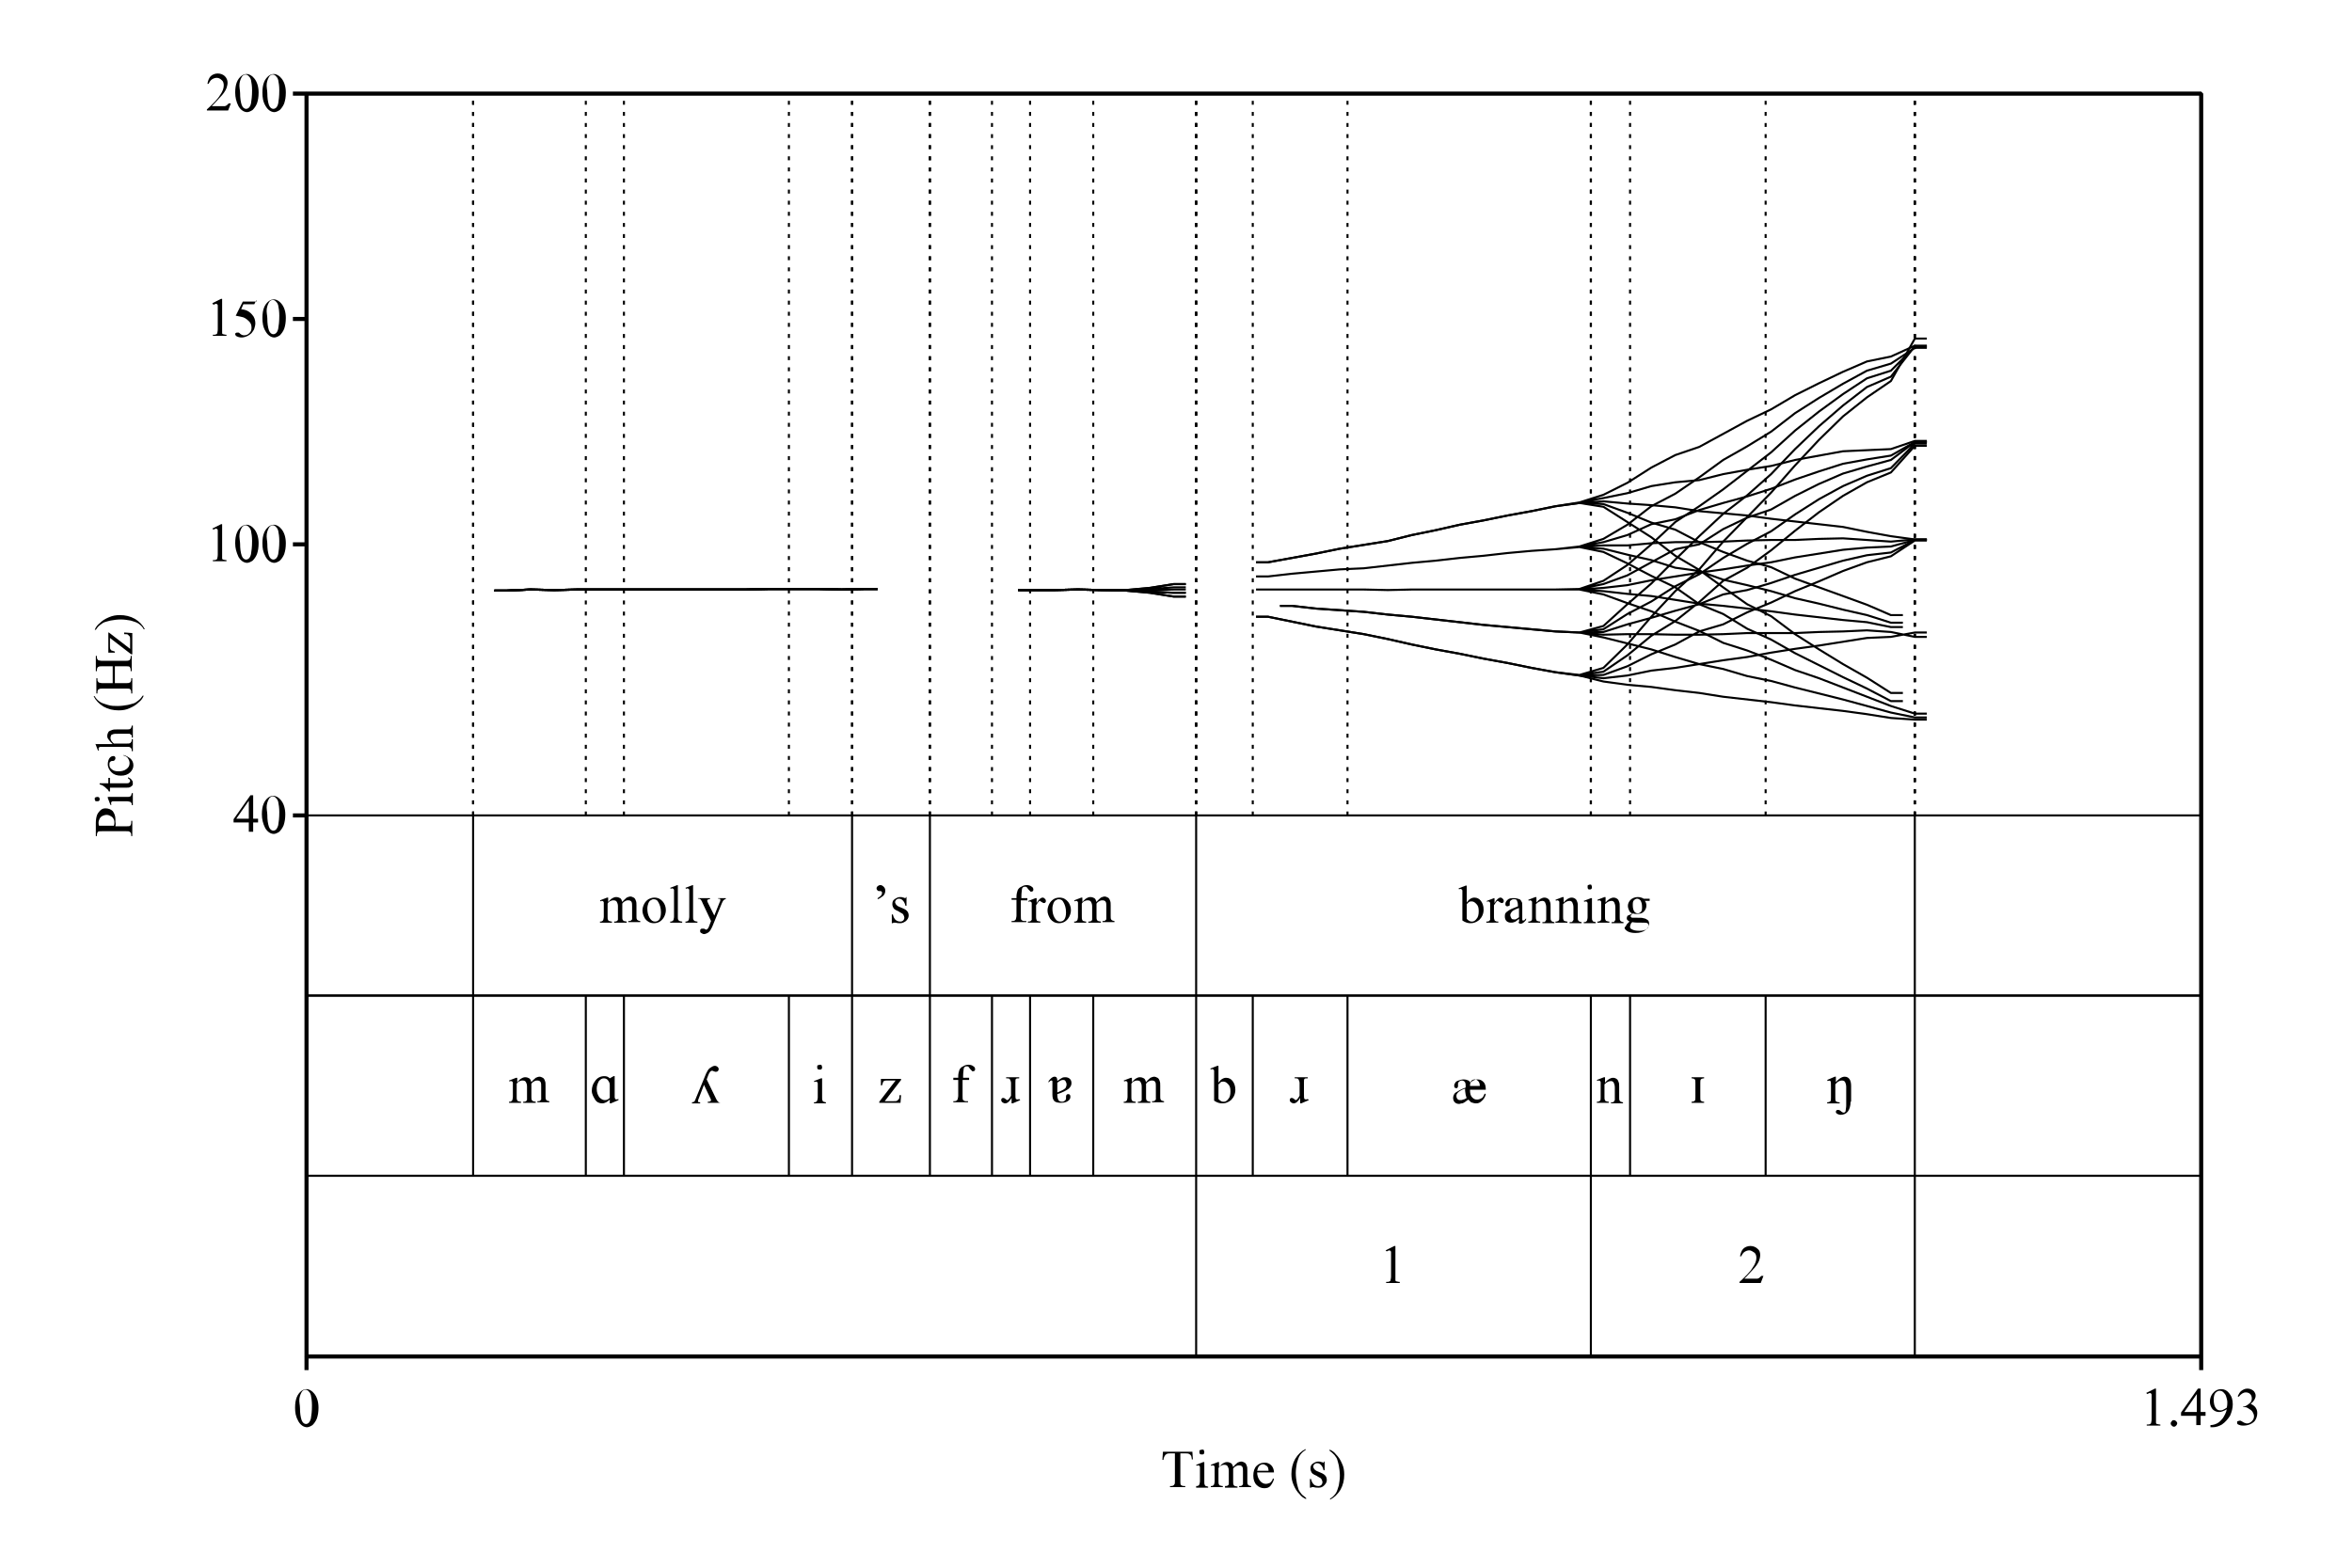 <?xml version="1.0" encoding="utf-8"?>
<!-- Generator: Adobe Illustrator 22.0.1, SVG Export Plug-In . SVG Version: 6.00 Build 0)  -->
<svg version="1.1" id="Layer_1" xmlns="http://www.w3.org/2000/svg" xmlns:xlink="http://www.w3.org/1999/xlink" x="0px" y="0px"
	 viewBox="0 0 432 288" style="enable-background:new 0 0 432 288;" xml:space="preserve">
<style type="text/css">
	.st0{fill:none;stroke:#000000;stroke-width:0.375;stroke-linejoin:bevel;stroke-miterlimit:10;}
	.st1{fill:none;stroke:#000000;stroke-width:0.375;stroke-linejoin:bevel;stroke-miterlimit:10;stroke-dasharray:0.72,1.32;}
	.st2{fill:none;stroke:#000000;stroke-width:0.75;stroke-linejoin:bevel;stroke-miterlimit:10;}
</style>
<g>
	<path class="st0" d="M90.8,108.5H93l4.4-0.2l4.4,0.1l4.4-0.1l4.4,0l4.4,0l4.4,0l4.4,0l4.4,0l4.4,0l4.4,0l4.4-0.1l4.4,0l4.4,0
		l4.4,0.1l4.4-0.1h2.2 M187,108.4h2.2l4.4,0l4.4-0.1l4.4,0.1l4.4,0.1l4.4,0.4l4.4,0.7h2.2 M230.7,113.3h2.2l4.4,0.9l4.4,0.9l4.4,0.7
		l4.4,0.7l4.4,0.9l4.4,1l4.4,0.9l4.4,0.8l4.4,0.9l4.4,0.8l4.4,0.9l4.4,0.8l4.4,0.6l4.4,1.1l4.4,0.6l4.4,0.4l4.4,0.6l4.4,0.5l4.4,0.7
		l4.4,0.5l4.4,0.5l4.4,0.6l4.4,0.5l4.4,0.5l4.4,0.6l4.4,0.7l4.4,0.3h2.2 M56.3,182.9h348v-33.1h-348V182.9z"/>
	<line class="st1" x1="86.9" y1="149.8" x2="86.9" y2="17.2"/>
	<line class="st0" x1="86.9" y1="182.9" x2="86.9" y2="149.8"/>
	<g>
		<path d="M111.6,165.8c0.3-0.3,0.5-0.5,0.6-0.6c0.1-0.1,0.3-0.2,0.5-0.3c0.2-0.1,0.3-0.1,0.5-0.1c0.3,0,0.5,0.1,0.7,0.2
			s0.3,0.4,0.4,0.7c0.3-0.4,0.6-0.6,0.8-0.8c0.2-0.1,0.5-0.2,0.7-0.2c0.2,0,0.4,0.1,0.6,0.2c0.2,0.1,0.3,0.3,0.4,0.6
			c0.1,0.2,0.1,0.5,0.1,0.9v1.9c0,0.3,0,0.5,0.1,0.6c0,0.1,0.1,0.1,0.2,0.2c0.1,0,0.2,0.1,0.4,0.1v0.2h-2.2v-0.2h0.1
			c0.2,0,0.3,0,0.4-0.1c0.1-0.1,0.1-0.1,0.2-0.2c0-0.1,0-0.2,0-0.5v-1.9c0-0.4,0-0.6-0.1-0.8c-0.1-0.2-0.3-0.3-0.6-0.3
			c-0.2,0-0.3,0-0.5,0.1c-0.2,0.1-0.4,0.2-0.6,0.5l0,0.1l0,0.2v2.1c0,0.3,0,0.5,0.1,0.6c0,0.1,0.1,0.1,0.2,0.2
			c0.1,0,0.3,0.1,0.5,0.1v0.2h-2.3v-0.2c0.2,0,0.4,0,0.5-0.1c0.1-0.1,0.2-0.1,0.2-0.3c0-0.1,0-0.2,0-0.5v-1.9c0-0.4-0.1-0.6-0.2-0.8
			c-0.1-0.2-0.3-0.3-0.6-0.3c-0.2,0-0.3,0-0.5,0.1c-0.3,0.1-0.5,0.3-0.6,0.5v2.4c0,0.3,0,0.5,0.1,0.6c0,0.1,0.1,0.2,0.2,0.2
			c0.1,0,0.2,0.1,0.5,0.1v0.2h-2.2v-0.2c0.2,0,0.3,0,0.4-0.1c0.1,0,0.1-0.1,0.2-0.2c0-0.1,0.1-0.3,0.1-0.6v-1.7c0-0.5,0-0.8,0-0.9
			c0-0.1-0.1-0.2-0.1-0.2c0,0-0.1-0.1-0.2-0.1c-0.1,0-0.2,0-0.3,0.1l-0.1-0.2l1.3-0.5h0.2V165.8z"/>
		<path d="M120.2,164.9c0.7,0,1.2,0.3,1.6,0.8c0.3,0.4,0.5,0.9,0.5,1.5c0,0.4-0.1,0.8-0.3,1.2c-0.2,0.4-0.5,0.7-0.8,0.9
			c-0.3,0.2-0.7,0.3-1.1,0.3c-0.7,0-1.2-0.3-1.6-0.8c-0.3-0.5-0.5-1-0.5-1.5c0-0.4,0.1-0.8,0.3-1.2c0.2-0.4,0.5-0.7,0.8-0.9
			C119.5,165,119.8,164.9,120.2,164.9z M120,165.2c-0.2,0-0.3,0.1-0.5,0.2c-0.2,0.1-0.3,0.3-0.4,0.5c-0.1,0.3-0.2,0.6-0.2,1
			c0,0.6,0.1,1.2,0.4,1.7c0.3,0.5,0.6,0.7,1,0.7c0.3,0,0.6-0.1,0.8-0.4c0.2-0.3,0.3-0.7,0.3-1.3c0-0.8-0.2-1.4-0.5-1.9
			C120.7,165.3,120.4,165.2,120,165.2z"/>
		<path d="M124.5,162.5v5.9c0,0.3,0,0.5,0.1,0.6s0.1,0.2,0.2,0.2c0.1,0,0.2,0.1,0.5,0.1v0.2h-2.2v-0.2c0.2,0,0.3,0,0.4-0.1
			c0.1,0,0.1-0.1,0.2-0.2c0-0.1,0.1-0.3,0.1-0.6v-4c0-0.5,0-0.8,0-0.9c0-0.1-0.1-0.2-0.1-0.2c-0.1,0-0.1-0.1-0.2-0.1
			c-0.1,0-0.2,0-0.3,0.1l-0.1-0.2l1.3-0.5H124.5z"/>
		<path d="M127.3,162.5v5.9c0,0.3,0,0.5,0.1,0.6s0.1,0.2,0.2,0.2c0.1,0,0.2,0.1,0.5,0.1v0.2h-2.2v-0.2c0.2,0,0.3,0,0.4-0.1
			c0.1,0,0.1-0.1,0.2-0.2c0-0.1,0.1-0.3,0.1-0.6v-4c0-0.5,0-0.8,0-0.9c0-0.1-0.1-0.2-0.1-0.2c-0.1,0-0.1-0.1-0.2-0.1
			c-0.1,0-0.2,0-0.3,0.1l-0.1-0.2l1.3-0.5H127.3z"/>
		<path d="M128.3,165h2.1v0.2h-0.1c-0.1,0-0.3,0-0.3,0.1c-0.1,0.1-0.1,0.1-0.1,0.2c0,0.1,0.1,0.3,0.2,0.5l1.1,2.2l1-2.5
			c0.1-0.1,0.1-0.3,0.1-0.4c0-0.1,0-0.1,0-0.1c0,0-0.1-0.1-0.1-0.1s-0.2,0-0.3,0V165h1.4v0.2c-0.1,0-0.2,0-0.3,0.1s-0.1,0.1-0.2,0.2
			c0,0-0.1,0.2-0.2,0.4l-1.8,4.4c-0.2,0.4-0.4,0.8-0.7,1c-0.3,0.2-0.6,0.3-0.8,0.3c-0.2,0-0.3-0.1-0.5-0.2s-0.2-0.2-0.2-0.4
			c0-0.1,0-0.2,0.1-0.3c0.1-0.1,0.2-0.1,0.4-0.1c0.1,0,0.3,0,0.4,0.1c0.1,0,0.2,0.1,0.2,0.1c0.1,0,0.2-0.1,0.3-0.2
			c0.1-0.1,0.2-0.3,0.3-0.6l0.3-0.8l-1.6-3.4c0-0.1-0.1-0.2-0.2-0.4c-0.1-0.1-0.1-0.2-0.2-0.2c-0.1-0.1-0.2-0.1-0.4-0.1V165z"/>
	</g>
	<line class="st1" x1="156.5" y1="149.8" x2="156.5" y2="17.2"/>
	<line class="st0" x1="156.5" y1="182.9" x2="156.5" y2="149.8"/>
	<g>
		<path d="M161.2,165.2V165c0.3-0.2,0.6-0.4,0.7-0.6c0.1-0.1,0.1-0.3,0.1-0.4c0-0.1,0-0.2-0.1-0.2c0,0-0.1-0.1-0.1-0.1
			c0,0-0.1,0-0.1,0c-0.1,0-0.2,0-0.2,0c-0.1,0-0.2,0-0.3-0.1s-0.2-0.2-0.2-0.4c0-0.2,0.1-0.3,0.2-0.4c0.1-0.1,0.3-0.2,0.5-0.2
			c0.2,0,0.4,0.1,0.6,0.3c0.2,0.2,0.3,0.4,0.3,0.7c0,0.4-0.1,0.7-0.4,1C161.8,164.9,161.5,165.1,161.2,165.2z"/>
		<path d="M166.5,164.9v1.5h-0.2c-0.1-0.5-0.3-0.8-0.5-1s-0.4-0.3-0.7-0.3c-0.2,0-0.4,0.1-0.5,0.2c-0.1,0.1-0.2,0.3-0.2,0.4
			c0,0.2,0.1,0.3,0.2,0.5c0.1,0.1,0.3,0.3,0.6,0.4l0.7,0.3c0.7,0.3,1,0.7,1,1.3c0,0.4-0.2,0.7-0.5,1c-0.3,0.2-0.6,0.4-1,0.4
			c-0.3,0-0.6,0-0.9-0.1c-0.1,0-0.2,0-0.3,0c-0.1,0-0.1,0-0.2,0.1h-0.2v-1.6h0.2c0.1,0.5,0.3,0.8,0.5,1c0.3,0.2,0.5,0.3,0.9,0.3
			c0.2,0,0.4-0.1,0.5-0.2c0.1-0.1,0.2-0.3,0.2-0.5c0-0.2-0.1-0.4-0.2-0.6s-0.5-0.3-0.9-0.6c-0.5-0.2-0.8-0.4-0.9-0.6
			c-0.1-0.2-0.2-0.4-0.2-0.7c0-0.4,0.1-0.7,0.4-0.9c0.3-0.2,0.6-0.4,1-0.4c0.2,0,0.4,0,0.6,0.1c0.2,0,0.3,0.1,0.3,0.1
			c0.1,0,0.1,0,0.1,0c0,0,0.1-0.1,0.1-0.2H166.5z"/>
	</g>
	<line class="st1" x1="170.8" y1="149.8" x2="170.8" y2="17.2"/>
	<line class="st0" x1="170.8" y1="182.9" x2="170.8" y2="149.8"/>
	<g>
		<path d="M187.5,165.3v2.9c0,0.4,0,0.7,0.1,0.8c0.1,0.1,0.3,0.2,0.5,0.2h0.4v0.2h-2.7v-0.2h0.2c0.1,0,0.2,0,0.4-0.1
			c0.1-0.1,0.2-0.2,0.2-0.3s0.1-0.3,0.1-0.6v-2.9h-0.9V165h0.9v-0.3c0-0.4,0.1-0.8,0.2-1.1c0.1-0.3,0.4-0.6,0.7-0.7
			c0.3-0.2,0.6-0.3,1-0.3c0.3,0,0.7,0.1,0.9,0.3c0.2,0.1,0.3,0.3,0.3,0.5c0,0.1,0,0.2-0.1,0.3c-0.1,0.1-0.2,0.1-0.3,0.1
			c-0.1,0-0.2,0-0.2-0.1c-0.1-0.1-0.2-0.2-0.3-0.3s-0.2-0.3-0.3-0.4s-0.2-0.1-0.3-0.1c-0.1,0-0.3,0-0.4,0.1
			c-0.1,0.1-0.2,0.2-0.2,0.4c0,0.2-0.1,0.6-0.1,1.3v0.3h1.1v0.4H187.5z"/>
		<path d="M190.4,164.9v1c0.4-0.7,0.8-1,1.1-1c0.2,0,0.3,0.1,0.4,0.2c0.1,0.1,0.2,0.2,0.2,0.4c0,0.1,0,0.2-0.1,0.3
			c-0.1,0.1-0.2,0.1-0.3,0.1c-0.1,0-0.2-0.1-0.4-0.2s-0.2-0.2-0.3-0.2c-0.1,0-0.1,0-0.2,0.1c-0.1,0.1-0.3,0.4-0.5,0.7v2.1
			c0,0.2,0,0.4,0.1,0.6c0,0.1,0.1,0.2,0.2,0.2s0.3,0.1,0.5,0.1v0.2h-2.3v-0.2c0.2,0,0.4,0,0.5-0.1c0.1-0.1,0.1-0.1,0.2-0.2
			c0-0.1,0-0.2,0-0.5v-1.7c0-0.5,0-0.8,0-0.9c0-0.1-0.1-0.2-0.1-0.2c-0.1,0-0.1-0.1-0.2-0.1c-0.1,0-0.2,0-0.3,0.1l0-0.2l1.3-0.5
			H190.4z"/>
		<path d="M194.6,164.9c0.7,0,1.2,0.3,1.6,0.8c0.3,0.4,0.5,0.9,0.5,1.5c0,0.4-0.1,0.8-0.3,1.2c-0.2,0.4-0.5,0.7-0.8,0.9
			c-0.3,0.2-0.7,0.3-1.1,0.3c-0.7,0-1.2-0.3-1.6-0.8c-0.3-0.5-0.5-1-0.5-1.5c0-0.4,0.1-0.8,0.3-1.2c0.2-0.4,0.5-0.7,0.8-0.9
			C193.8,165,194.2,164.9,194.6,164.9z M194.4,165.2c-0.2,0-0.3,0.1-0.5,0.2c-0.2,0.1-0.3,0.3-0.4,0.5c-0.1,0.3-0.2,0.6-0.2,1
			c0,0.6,0.1,1.2,0.4,1.7c0.3,0.5,0.6,0.7,1,0.7c0.3,0,0.6-0.1,0.8-0.4c0.2-0.3,0.3-0.7,0.3-1.3c0-0.8-0.2-1.4-0.5-1.9
			C195.1,165.3,194.8,165.2,194.4,165.2z"/>
		<path d="M198.7,165.8c0.3-0.3,0.5-0.5,0.6-0.6c0.1-0.1,0.3-0.2,0.5-0.3c0.2-0.1,0.3-0.1,0.5-0.1c0.3,0,0.5,0.1,0.7,0.2
			s0.3,0.4,0.4,0.7c0.3-0.4,0.6-0.6,0.8-0.8c0.2-0.1,0.5-0.2,0.7-0.2c0.2,0,0.4,0.1,0.6,0.2c0.2,0.1,0.3,0.3,0.4,0.6
			c0.1,0.2,0.1,0.5,0.1,0.9v1.9c0,0.3,0,0.5,0.1,0.6c0,0.1,0.1,0.1,0.2,0.2c0.1,0,0.2,0.1,0.4,0.1v0.2h-2.2v-0.2h0.1
			c0.2,0,0.3,0,0.4-0.1c0.1-0.1,0.1-0.1,0.2-0.2c0-0.1,0-0.2,0-0.5v-1.9c0-0.4,0-0.6-0.1-0.8c-0.1-0.2-0.3-0.3-0.6-0.3
			c-0.2,0-0.3,0-0.5,0.1c-0.2,0.1-0.4,0.2-0.6,0.5l0,0.1l0,0.2v2.1c0,0.3,0,0.5,0.1,0.6c0,0.1,0.1,0.1,0.2,0.2
			c0.1,0,0.3,0.1,0.5,0.1v0.2h-2.3v-0.2c0.2,0,0.4,0,0.5-0.1c0.1-0.1,0.2-0.1,0.2-0.3c0-0.1,0-0.2,0-0.5v-1.9c0-0.4-0.1-0.6-0.2-0.8
			c-0.1-0.2-0.3-0.3-0.6-0.3c-0.2,0-0.3,0-0.5,0.1c-0.3,0.1-0.5,0.3-0.6,0.5v2.4c0,0.3,0,0.5,0.1,0.6c0,0.1,0.1,0.2,0.2,0.2
			c0.1,0,0.2,0.1,0.5,0.1v0.2h-2.2v-0.2c0.2,0,0.3,0,0.4-0.1c0.1,0,0.1-0.1,0.2-0.2c0-0.1,0.1-0.3,0.1-0.6v-1.7c0-0.5,0-0.8,0-0.9
			c0-0.1-0.1-0.2-0.1-0.2c0,0-0.1-0.1-0.2-0.1c-0.1,0-0.2,0-0.3,0.1l-0.1-0.2l1.3-0.5h0.2V165.8z"/>
	</g>
	<line class="st1" x1="219.7" y1="149.8" x2="219.7" y2="17.2"/>
	<line class="st0" x1="219.7" y1="182.9" x2="219.7" y2="149.8"/>
	<g>
		<path d="M269.4,165.8c0.4-0.6,0.9-0.9,1.4-0.9c0.5,0,0.9,0.2,1.2,0.6s0.5,0.9,0.5,1.6c0,0.8-0.3,1.4-0.8,1.9
			c-0.5,0.4-1,0.6-1.5,0.6c-0.3,0-0.5,0-0.8-0.1s-0.5-0.2-0.8-0.4v-4.6c0-0.5,0-0.8,0-0.9c0-0.1-0.1-0.2-0.1-0.2
			c-0.1,0-0.1-0.1-0.2-0.1c-0.1,0-0.2,0-0.3,0.1l-0.1-0.2l1.3-0.5h0.2V165.8z M269.4,166.1v2.7c0.2,0.2,0.3,0.3,0.5,0.4
			s0.4,0.1,0.5,0.1c0.3,0,0.6-0.2,0.8-0.5c0.3-0.3,0.4-0.8,0.4-1.4c0-0.6-0.1-1-0.4-1.3c-0.3-0.3-0.5-0.5-0.9-0.5
			c-0.2,0-0.3,0-0.5,0.1C269.8,165.7,269.6,165.9,269.4,166.1z"/>
		<path d="M274.5,164.9v1c0.4-0.7,0.8-1,1.1-1c0.2,0,0.3,0.1,0.4,0.2c0.1,0.1,0.2,0.2,0.2,0.4c0,0.1,0,0.2-0.1,0.3
			c-0.1,0.1-0.2,0.1-0.3,0.1c-0.1,0-0.2-0.1-0.4-0.2s-0.2-0.2-0.3-0.2c-0.1,0-0.1,0-0.2,0.1c-0.1,0.1-0.3,0.4-0.5,0.7v2.1
			c0,0.2,0,0.4,0.1,0.6c0,0.1,0.1,0.2,0.2,0.2c0.1,0.1,0.3,0.1,0.5,0.1v0.2H273v-0.2c0.2,0,0.4,0,0.5-0.1c0.1-0.1,0.1-0.1,0.2-0.2
			c0-0.1,0-0.2,0-0.5v-1.7c0-0.5,0-0.8,0-0.9c0-0.1-0.1-0.2-0.1-0.2c-0.1,0-0.1-0.1-0.2-0.1c-0.1,0-0.2,0-0.3,0.1l0-0.2l1.3-0.5
			H274.5z"/>
		<path d="M279,168.8c-0.5,0.4-0.7,0.6-0.9,0.6c-0.2,0.1-0.4,0.1-0.6,0.1c-0.3,0-0.6-0.1-0.8-0.3s-0.3-0.5-0.3-0.8
			c0-0.2,0-0.4,0.1-0.6c0.1-0.2,0.4-0.4,0.7-0.6s0.9-0.4,1.6-0.7v-0.2c0-0.4-0.1-0.7-0.2-0.9c-0.1-0.2-0.3-0.2-0.6-0.2
			c-0.2,0-0.4,0.1-0.5,0.2c-0.1,0.1-0.2,0.2-0.2,0.4l0,0.3c0,0.1,0,0.3-0.1,0.3s-0.2,0.1-0.3,0.1c-0.1,0-0.2,0-0.3-0.1
			s-0.1-0.2-0.1-0.3c0-0.3,0.1-0.5,0.4-0.8s0.7-0.3,1.2-0.3c0.4,0,0.7,0.1,1,0.2c0.2,0.1,0.3,0.3,0.4,0.5c0.1,0.1,0.1,0.4,0.1,0.9
			v1.5c0,0.4,0,0.7,0,0.8s0,0.2,0.1,0.2c0,0,0.1,0,0.1,0c0.1,0,0.1,0,0.1,0c0.1,0,0.2-0.2,0.4-0.4v0.3c-0.4,0.5-0.7,0.7-1,0.7
			c-0.2,0-0.3-0.1-0.4-0.2C279.1,169.3,279,169.1,279,168.8z M279,168.5v-1.7c-0.5,0.2-0.8,0.3-0.9,0.4c-0.3,0.1-0.4,0.3-0.5,0.4
			c-0.1,0.2-0.2,0.3-0.2,0.5c0,0.2,0.1,0.4,0.2,0.6c0.1,0.2,0.3,0.2,0.5,0.2C278.3,169,278.6,168.8,279,168.5z"/>
		<path d="M282.2,165.8c0.5-0.6,1-0.9,1.5-0.9c0.2,0,0.5,0.1,0.6,0.2c0.2,0.1,0.3,0.3,0.4,0.6c0.1,0.2,0.1,0.5,0.1,0.9v1.9
			c0,0.3,0,0.5,0.1,0.6c0,0.1,0.1,0.1,0.2,0.2c0.1,0,0.2,0.1,0.4,0.1v0.2h-2.2v-0.2h0.1c0.2,0,0.4,0,0.4-0.1
			c0.1-0.1,0.1-0.2,0.2-0.3c0,0,0-0.2,0-0.5v-1.8c0-0.4-0.1-0.7-0.2-0.9c-0.1-0.2-0.3-0.3-0.5-0.3c-0.4,0-0.8,0.2-1.2,0.6v2.3
			c0,0.3,0,0.5,0.1,0.6c0,0.1,0.1,0.2,0.2,0.2c0.1,0,0.2,0.1,0.5,0.1v0.2h-2.2v-0.2h0.1c0.2,0,0.4-0.1,0.5-0.2
			c0.1-0.1,0.1-0.3,0.1-0.7v-1.7c0-0.5,0-0.9,0-1c0-0.1-0.1-0.2-0.1-0.2c-0.1,0-0.1-0.1-0.2-0.1c-0.1,0-0.2,0-0.3,0.1l-0.1-0.2
			l1.3-0.5h0.2V165.8z"/>
		<path d="M287.2,165.8c0.5-0.6,1-0.9,1.5-0.9c0.2,0,0.5,0.1,0.6,0.2c0.2,0.1,0.3,0.3,0.4,0.6c0.1,0.2,0.1,0.5,0.1,0.9v1.9
			c0,0.3,0,0.5,0.1,0.6c0,0.1,0.1,0.1,0.2,0.2c0.1,0,0.2,0.1,0.4,0.1v0.2h-2.2v-0.2h0.1c0.2,0,0.4,0,0.4-0.1
			c0.1-0.1,0.1-0.2,0.2-0.3c0,0,0-0.2,0-0.5v-1.8c0-0.4-0.1-0.7-0.2-0.9c-0.1-0.2-0.3-0.3-0.5-0.3c-0.4,0-0.8,0.2-1.2,0.6v2.3
			c0,0.3,0,0.5,0.1,0.6c0,0.1,0.1,0.2,0.2,0.2c0.1,0,0.2,0.1,0.5,0.1v0.2h-2.2v-0.2h0.1c0.2,0,0.4-0.1,0.5-0.2
			c0.1-0.1,0.1-0.3,0.1-0.7v-1.7c0-0.5,0-0.9,0-1c0-0.1-0.1-0.2-0.1-0.2c-0.1,0-0.1-0.1-0.2-0.1c-0.1,0-0.2,0-0.3,0.1l-0.1-0.2
			l1.3-0.5h0.2V165.8z"/>
		<path d="M292.4,164.9v3.6c0,0.3,0,0.5,0.1,0.6c0,0.1,0.1,0.2,0.2,0.2c0.1,0,0.2,0.1,0.4,0.1v0.2h-2.2v-0.2c0.2,0,0.4,0,0.4-0.1
			c0.1,0,0.1-0.1,0.2-0.2c0-0.1,0.1-0.3,0.1-0.6v-1.7c0-0.5,0-0.8,0-0.9c0-0.1-0.1-0.2-0.1-0.2c0,0-0.1-0.1-0.2-0.1
			c-0.1,0-0.2,0-0.3,0.1l-0.1-0.2l1.3-0.5H292.4z M292,162.5c0.1,0,0.3,0,0.3,0.1s0.1,0.2,0.1,0.3c0,0.1,0,0.3-0.1,0.4
			s-0.2,0.1-0.3,0.1c-0.1,0-0.3,0-0.3-0.1c-0.1-0.1-0.1-0.2-0.1-0.4c0-0.1,0-0.3,0.1-0.3S291.9,162.5,292,162.5z"/>
		<path d="M294.9,165.8c0.5-0.6,1-0.9,1.5-0.9c0.2,0,0.5,0.1,0.6,0.2c0.2,0.1,0.3,0.3,0.4,0.6c0.1,0.2,0.1,0.5,0.1,0.9v1.9
			c0,0.3,0,0.5,0.1,0.6c0,0.1,0.1,0.1,0.2,0.2c0.1,0,0.2,0.1,0.4,0.1v0.2h-2.2v-0.2h0.1c0.2,0,0.4,0,0.4-0.1
			c0.1-0.1,0.1-0.2,0.2-0.3c0,0,0-0.2,0-0.5v-1.8c0-0.4-0.1-0.7-0.2-0.9c-0.1-0.2-0.3-0.3-0.5-0.3c-0.4,0-0.8,0.2-1.2,0.6v2.3
			c0,0.3,0,0.5,0.1,0.6c0,0.1,0.1,0.2,0.2,0.2c0.1,0,0.2,0.1,0.5,0.1v0.2h-2.2v-0.2h0.1c0.2,0,0.4-0.1,0.5-0.2
			c0.1-0.1,0.1-0.3,0.1-0.7v-1.7c0-0.5,0-0.9,0-1c0-0.1-0.1-0.2-0.1-0.2c-0.1,0-0.1-0.1-0.2-0.1c-0.1,0-0.2,0-0.3,0.1l-0.1-0.2
			l1.3-0.5h0.2V165.8z"/>
		<path d="M299.8,167.8c-0.3-0.1-0.5-0.3-0.6-0.6c-0.1-0.2-0.2-0.5-0.2-0.8c0-0.4,0.2-0.8,0.5-1.1c0.3-0.3,0.8-0.5,1.3-0.5
			c0.4,0,0.8,0.1,1.1,0.3h0.9c0.1,0,0.2,0,0.2,0c0,0,0,0,0,0c0,0,0,0.1,0,0.2c0,0.1,0,0.1,0,0.2c0,0,0,0-0.1,0s-0.1,0-0.2,0h-0.6
			c0.2,0.2,0.3,0.5,0.3,0.9c0,0.4-0.2,0.8-0.5,1.1c-0.3,0.3-0.7,0.4-1.3,0.4c-0.2,0-0.4,0-0.7-0.1c-0.1,0.1-0.2,0.2-0.3,0.3
			c-0.1,0.1-0.1,0.2-0.1,0.2c0,0.1,0,0.1,0.1,0.2c0.1,0.1,0.2,0.1,0.3,0.1c0.1,0,0.3,0,0.7,0c0.7,0,1.1,0,1.3,0.1
			c0.3,0,0.5,0.2,0.7,0.3s0.3,0.4,0.3,0.7c0,0.4-0.2,0.7-0.5,1c-0.5,0.5-1.2,0.7-2,0.7c-0.6,0-1.2-0.1-1.6-0.4
			c-0.2-0.2-0.4-0.3-0.4-0.5c0-0.1,0-0.2,0.1-0.2c0.1-0.1,0.2-0.3,0.3-0.5c0,0,0.2-0.2,0.5-0.5c-0.2-0.1-0.3-0.2-0.4-0.3
			c-0.1-0.1-0.1-0.2-0.1-0.3c0-0.1,0-0.2,0.1-0.4S299.5,168.1,299.8,167.8z M299.8,169.4c-0.2,0.2-0.3,0.3-0.3,0.5
			c-0.1,0.1-0.1,0.3-0.1,0.4c0,0.2,0.1,0.3,0.3,0.4c0.3,0.2,0.8,0.3,1.4,0.3c0.6,0,1-0.1,1.3-0.3s0.4-0.4,0.4-0.7
			c0-0.2-0.1-0.3-0.2-0.4c-0.2-0.1-0.5-0.1-1-0.1C300.7,169.5,300.2,169.5,299.8,169.4z M300.7,165.1c-0.2,0-0.4,0.1-0.6,0.3
			s-0.2,0.5-0.2,0.9c0,0.5,0.1,0.9,0.3,1.2c0.2,0.2,0.4,0.3,0.6,0.3c0.2,0,0.4-0.1,0.6-0.3c0.2-0.2,0.2-0.5,0.2-0.9
			c0-0.5-0.1-0.9-0.3-1.2C301.1,165.2,300.9,165.1,300.7,165.1z"/>
	</g>
	<line class="st1" x1="351.7" y1="149.8" x2="351.7" y2="17.2"/>
	<path class="st0" d="M351.7,182.9v-33.1 M56.3,216h348v-33.1h-348V216z"/>
	<line class="st1" x1="86.9" y1="149.8" x2="86.9" y2="17.2"/>
	<line class="st0" x1="86.9" y1="216" x2="86.9" y2="182.9"/>
	<g>
		<path d="M94.9,198.9c0.3-0.3,0.5-0.5,0.6-0.6c0.1-0.1,0.3-0.2,0.5-0.3c0.2-0.1,0.3-0.1,0.5-0.1c0.3,0,0.5,0.1,0.7,0.2
			s0.3,0.4,0.4,0.7c0.3-0.4,0.6-0.6,0.8-0.8c0.2-0.1,0.5-0.2,0.7-0.2c0.2,0,0.4,0.1,0.6,0.2c0.2,0.1,0.3,0.3,0.4,0.6
			c0.1,0.2,0.1,0.5,0.1,0.9v1.9c0,0.3,0,0.5,0.1,0.6c0,0.1,0.1,0.1,0.2,0.2c0.1,0,0.2,0.1,0.4,0.1v0.2h-2.2v-0.2h0.1
			c0.2,0,0.3,0,0.4-0.1c0.1-0.1,0.1-0.1,0.2-0.2c0-0.1,0-0.2,0-0.5v-1.9c0-0.4,0-0.6-0.1-0.8c-0.1-0.2-0.3-0.3-0.6-0.3
			c-0.2,0-0.3,0-0.5,0.1c-0.2,0.1-0.4,0.2-0.6,0.5l0,0.1l0,0.2v2.1c0,0.3,0,0.5,0.1,0.6c0,0.1,0.1,0.1,0.2,0.2
			c0.1,0,0.3,0.1,0.5,0.1v0.2h-2.3v-0.2c0.2,0,0.4,0,0.5-0.1c0.1-0.1,0.2-0.1,0.2-0.3c0-0.1,0-0.2,0-0.5v-1.9c0-0.4-0.1-0.6-0.2-0.8
			c-0.1-0.2-0.3-0.3-0.6-0.3c-0.2,0-0.3,0-0.5,0.1c-0.3,0.1-0.5,0.3-0.6,0.5v2.4c0,0.3,0,0.5,0.1,0.6c0,0.1,0.1,0.2,0.2,0.2
			c0.1,0,0.2,0.1,0.5,0.1v0.2h-2.2v-0.2c0.2,0,0.3,0,0.4-0.1c0.1,0,0.1-0.1,0.2-0.2c0-0.1,0.1-0.3,0.1-0.6v-1.7c0-0.5,0-0.8,0-0.9
			c0-0.1-0.1-0.2-0.1-0.2c0,0-0.1-0.1-0.2-0.1c-0.1,0-0.2,0-0.3,0.1l-0.1-0.2l1.3-0.5h0.2V198.9z"/>
	</g>
	<line class="st1" x1="107.6" y1="149.8" x2="107.6" y2="17.2"/>
	<line class="st0" x1="107.6" y1="216" x2="107.6" y2="182.9"/>
	<g>
		<path d="M113.6,202.1l-1.4,0.6H112V202c-0.4,0.4-0.9,0.7-1.4,0.7c-0.5,0-1-0.2-1.3-0.7s-0.6-1-0.6-1.6c0-0.7,0.2-1.3,0.6-1.8
			c0.4-0.6,1-0.9,1.7-0.9c0.4,0,0.7,0.1,1,0.4l0.7-0.4h0.2v2.9c0,0.5,0,0.8,0,1c0,0.1,0.1,0.2,0.1,0.3c0.1,0.1,0.3,0.1,0.6,0
			L113.6,202.1z M112,201.7v-2.4c0-0.3-0.1-0.5-0.3-0.8c-0.2-0.3-0.5-0.4-0.8-0.4c-0.4,0-0.6,0.2-0.9,0.5c-0.2,0.4-0.4,0.8-0.4,1.4
			c0,0.7,0.2,1.2,0.5,1.6c0.3,0.3,0.6,0.5,1,0.5C111.4,202.1,111.7,202,112,201.7z"/>
	</g>
	<line class="st1" x1="114.6" y1="149.8" x2="114.6" y2="17.2"/>
	<line class="st0" x1="114.6" y1="216" x2="114.6" y2="182.9"/>
	<g>
		<path d="M132.1,202.6H130v-0.2h0.1c0.3,0,0.5-0.1,0.5-0.3c0-0.1-0.1-0.3-0.2-0.5l-1.1-2.3l-1,2.6c-0.1,0.2-0.1,0.4-0.1,0.5
			c0.1,0.1,0.2,0.1,0.4,0.1v0.2h-1.5v-0.2c0.2,0,0.3-0.1,0.4-0.1c0.1-0.1,0.2-0.3,0.3-0.6l1.9-4.6c0.2-0.4,0.4-0.8,0.7-1
			c0.3-0.2,0.6-0.4,0.9-0.4c0.2,0,0.4,0.1,0.5,0.2c0.1,0.1,0.2,0.2,0.2,0.4c0,0.3-0.2,0.5-0.5,0.5c-0.1,0-0.2,0-0.4-0.1
			c-0.2-0.1-0.3-0.1-0.3-0.1c-0.3,0-0.5,0.3-0.7,0.8l-0.3,0.8l1.7,3.5c0.1,0.2,0.2,0.4,0.3,0.5c0.2,0.2,0.3,0.3,0.6,0.3V202.6z"/>
	</g>
	<line class="st1" x1="144.9" y1="149.8" x2="144.9" y2="17.2"/>
	<line class="st0" x1="144.9" y1="216" x2="144.9" y2="182.9"/>
	<g>
		<path d="M151,198v3.6c0,0.3,0,0.5,0.1,0.6c0,0.1,0.1,0.2,0.2,0.2c0.1,0,0.2,0.1,0.4,0.1v0.2h-2.2v-0.2c0.2,0,0.4,0,0.4-0.1
			c0.1,0,0.1-0.1,0.2-0.2c0-0.1,0.1-0.3,0.1-0.6v-1.7c0-0.5,0-0.8,0-0.9c0-0.1-0.1-0.2-0.1-0.2c0,0-0.1-0.1-0.2-0.1
			c-0.1,0-0.2,0-0.3,0.1l-0.1-0.2l1.3-0.5H151z M150.6,195.6c0.1,0,0.3,0,0.3,0.1s0.1,0.2,0.1,0.3c0,0.1,0,0.3-0.1,0.4
			s-0.2,0.1-0.3,0.1s-0.3,0-0.4-0.1s-0.1-0.2-0.1-0.4c0-0.1,0-0.3,0.1-0.3S150.5,195.6,150.6,195.6z"/>
	</g>
	<line class="st1" x1="156.5" y1="149.8" x2="156.5" y2="17.2"/>
	<line class="st0" x1="156.5" y1="216" x2="156.5" y2="182.9"/>
	<g>
		<path d="M165.5,201.2l-0.1,1.4h-3.9v-0.2l3-3.9H163c-0.3,0-0.5,0-0.6,0.1c-0.1,0-0.2,0.1-0.2,0.2c-0.1,0.2-0.1,0.4-0.2,0.6h-0.2
			l0-1.2h3.7v0.2l-3,3.9h1.6c0.3,0,0.6,0,0.7-0.1s0.2-0.2,0.3-0.3c0.1-0.1,0.1-0.3,0.1-0.7H165.5z"/>
	</g>
	<line class="st1" x1="170.8" y1="149.8" x2="170.8" y2="17.2"/>
	<line class="st0" x1="170.8" y1="216" x2="170.8" y2="182.9"/>
	<g>
		<path d="M176.8,198.4v2.9c0,0.4,0,0.7,0.1,0.8c0.1,0.1,0.3,0.2,0.5,0.2h0.4v0.2h-2.7v-0.2h0.2c0.1,0,0.2,0,0.4-0.1
			c0.1-0.1,0.2-0.2,0.2-0.3s0.1-0.3,0.1-0.6v-2.9h-0.9v-0.4h0.9v-0.3c0-0.4,0.1-0.8,0.2-1.1c0.1-0.3,0.4-0.6,0.7-0.7
			c0.3-0.2,0.6-0.3,1-0.3c0.3,0,0.7,0.1,0.9,0.3c0.2,0.1,0.3,0.3,0.3,0.5c0,0.1,0,0.2-0.1,0.3c-0.1,0.1-0.2,0.1-0.3,0.1
			c-0.1,0-0.2,0-0.2-0.1c-0.1-0.1-0.2-0.2-0.3-0.3s-0.2-0.3-0.3-0.4s-0.2-0.1-0.3-0.1c-0.1,0-0.3,0-0.4,0.1
			c-0.1,0.1-0.2,0.2-0.2,0.4c0,0.2-0.1,0.6-0.1,1.3v0.3h1.1v0.4H176.8z"/>
	</g>
	<line class="st1" x1="182.2" y1="149.8" x2="182.2" y2="17.2"/>
	<line class="st0" x1="182.2" y1="216" x2="182.2" y2="182.9"/>
	<g>
		<path d="M187.4,202.1l-1.4,0.6h-0.2v-1c-0.4,0.7-0.8,1-1.2,1c-0.2,0-0.3-0.1-0.5-0.2c-0.1-0.1-0.2-0.2-0.2-0.4
			c0-0.1,0-0.2,0.1-0.3c0.1-0.1,0.2-0.1,0.3-0.1c0.1,0,0.3,0.1,0.4,0.2c0.1,0.1,0.2,0.2,0.3,0.2c0.2,0,0.4-0.3,0.7-0.8V199
			c0-0.3-0.1-0.5-0.2-0.7c-0.1-0.2-0.3-0.2-0.7-0.2v-0.2h2.4v0.2c-0.3,0-0.5,0-0.6,0.1c-0.1,0.1-0.1,0.3-0.1,0.7v1.8
			c0,0.7,0,1.1,0.1,1.2c0.2,0.1,0.4,0.1,0.6,0L187.4,202.1z"/>
	</g>
	<line class="st1" x1="189.2" y1="149.8" x2="189.2" y2="17.2"/>
	<line class="st0" x1="189.2" y1="216" x2="189.2" y2="182.9"/>
	<g>
		<path d="M196.8,199c0,0.4-0.2,0.7-0.5,1c-0.4,0.3-1.1,0.7-2.1,1v0.2c0,0.4,0.1,0.7,0.2,0.9s0.4,0.3,0.7,0.3c0.2,0,0.4-0.1,0.5-0.2
			c0.1-0.1,0.2-0.2,0.2-0.4v-0.3c0-0.3,0.1-0.5,0.4-0.5c0.3,0,0.4,0.2,0.4,0.5c0,0.4-0.2,0.6-0.5,0.8c-0.3,0.2-0.7,0.3-1.2,0.3
			c-0.6,0-1.1-0.1-1.3-0.4c-0.2-0.2-0.3-0.6-0.3-1.1v-1.6c0-0.4,0-0.7,0-0.8c0-0.2-0.1-0.2-0.2-0.2c-0.1,0-0.3,0.1-0.5,0.4v-0.3
			c0.4-0.5,0.7-0.8,1.1-0.8c0.4,0,0.5,0.3,0.5,0.8c0.4-0.3,0.7-0.5,0.9-0.6c0.2-0.1,0.4-0.1,0.6-0.1c0.3,0,0.6,0.1,0.8,0.3
			S196.8,198.6,196.8,199z M195.9,199.2c0-0.2-0.1-0.4-0.2-0.6c-0.1-0.2-0.3-0.2-0.5-0.2c-0.3,0-0.6,0.2-1,0.5v1.8
			c0.7-0.3,1.2-0.5,1.5-0.8C195.8,199.7,195.9,199.5,195.9,199.2z"/>
	</g>
	<line class="st1" x1="200.8" y1="149.8" x2="200.8" y2="17.2"/>
	<line class="st0" x1="200.8" y1="216" x2="200.8" y2="182.9"/>
	<g>
		<path d="M207.8,198.9c0.3-0.3,0.5-0.5,0.6-0.6c0.1-0.1,0.3-0.2,0.5-0.3c0.2-0.1,0.3-0.1,0.5-0.1c0.3,0,0.5,0.1,0.7,0.2
			s0.3,0.4,0.4,0.7c0.3-0.4,0.6-0.6,0.8-0.8c0.2-0.1,0.5-0.2,0.7-0.2c0.2,0,0.4,0.1,0.6,0.2c0.2,0.1,0.3,0.3,0.4,0.6
			c0.1,0.2,0.1,0.5,0.1,0.9v1.9c0,0.3,0,0.5,0.1,0.6c0,0.1,0.1,0.1,0.2,0.2c0.1,0,0.2,0.1,0.4,0.1v0.2h-2.2v-0.2h0.1
			c0.2,0,0.3,0,0.4-0.1c0.1-0.1,0.1-0.1,0.2-0.2c0-0.1,0-0.2,0-0.5v-1.9c0-0.4,0-0.6-0.1-0.8c-0.1-0.2-0.3-0.3-0.6-0.3
			c-0.2,0-0.3,0-0.5,0.1c-0.2,0.1-0.4,0.2-0.6,0.5l0,0.1l0,0.2v2.1c0,0.3,0,0.5,0.1,0.6c0,0.1,0.1,0.1,0.2,0.2
			c0.1,0,0.3,0.1,0.5,0.1v0.2H209v-0.2c0.2,0,0.4,0,0.5-0.1c0.1-0.1,0.2-0.1,0.2-0.3c0-0.1,0-0.2,0-0.5v-1.9c0-0.4-0.1-0.6-0.2-0.8
			c-0.1-0.2-0.3-0.3-0.6-0.3c-0.2,0-0.3,0-0.5,0.1c-0.3,0.1-0.5,0.3-0.6,0.5v2.4c0,0.3,0,0.5,0.1,0.6c0,0.1,0.1,0.2,0.2,0.2
			c0.1,0,0.2,0.1,0.5,0.1v0.2h-2.2v-0.2c0.2,0,0.3,0,0.4-0.1c0.1,0,0.1-0.1,0.2-0.2c0-0.1,0.1-0.3,0.1-0.6v-1.7c0-0.5,0-0.8,0-0.9
			c0-0.1-0.1-0.2-0.1-0.2c0,0-0.1-0.1-0.2-0.1c-0.1,0-0.2,0-0.3,0.1l-0.1-0.2l1.3-0.5h0.2V198.9z"/>
	</g>
	<line class="st1" x1="219.7" y1="149.8" x2="219.7" y2="17.2"/>
	<line class="st0" x1="219.7" y1="216" x2="219.7" y2="182.9"/>
	<g>
		<path d="M223.8,198.9c0.4-0.6,0.9-0.9,1.4-0.9c0.5,0,0.9,0.2,1.2,0.6s0.5,0.9,0.5,1.6c0,0.8-0.3,1.4-0.8,1.9
			c-0.5,0.4-1,0.6-1.5,0.6c-0.3,0-0.5,0-0.8-0.1s-0.5-0.2-0.8-0.4v-4.6c0-0.5,0-0.8,0-0.9c0-0.1-0.1-0.2-0.1-0.2
			c-0.1,0-0.1-0.1-0.2-0.1c-0.1,0-0.2,0-0.3,0.1l-0.1-0.2l1.3-0.5h0.2V198.9z M223.8,199.2v2.7c0.2,0.2,0.3,0.3,0.5,0.4
			s0.4,0.1,0.5,0.1c0.3,0,0.6-0.2,0.8-0.5c0.3-0.3,0.4-0.8,0.4-1.4c0-0.6-0.1-1-0.4-1.3c-0.3-0.3-0.5-0.5-0.9-0.5
			c-0.2,0-0.3,0-0.5,0.1C224.2,198.9,224,199,223.8,199.2z"/>
	</g>
	<line class="st1" x1="230.1" y1="149.8" x2="230.1" y2="17.2"/>
	<line class="st0" x1="230.1" y1="216" x2="230.1" y2="182.9"/>
	<g>
		<path d="M240.4,202.1l-1.4,0.6h-0.2v-1c-0.4,0.7-0.8,1-1.2,1c-0.2,0-0.3-0.1-0.5-0.2c-0.1-0.1-0.2-0.2-0.2-0.4
			c0-0.1,0-0.2,0.1-0.3c0.1-0.1,0.2-0.1,0.3-0.1s0.3,0.1,0.4,0.2c0.1,0.1,0.2,0.2,0.3,0.2c0.2,0,0.4-0.3,0.7-0.8V199
			c0-0.3-0.1-0.5-0.2-0.7c-0.1-0.2-0.3-0.2-0.7-0.2v-0.2h2.4v0.2c-0.3,0-0.5,0-0.6,0.1c-0.1,0.1-0.1,0.3-0.1,0.7v1.8
			c0,0.7,0,1.1,0.1,1.2c0.2,0.1,0.4,0.1,0.6,0L240.4,202.1z"/>
	</g>
	<line class="st1" x1="247.5" y1="149.8" x2="247.5" y2="17.2"/>
	<line class="st0" x1="247.5" y1="216" x2="247.5" y2="182.9"/>
	<g>
		<path d="M270,199.8c0,0.2,0,0.3,0,0.4c0,0.7,0.1,1.1,0.4,1.4s0.5,0.4,0.9,0.4c0.3,0,0.6-0.1,0.9-0.3c0.2-0.1,0.3-0.4,0.5-0.8
			l0.2,0.1c-0.1,0.5-0.4,1-0.8,1.3c-0.3,0.3-0.6,0.4-1,0.4c-0.3,0-0.6-0.1-0.9-0.2c-0.1-0.1-0.3-0.3-0.5-0.5c0,0-0.1,0.1-0.3,0.2
			c-0.2,0.2-0.3,0.2-0.4,0.3c-0.2,0.1-0.3,0.2-0.5,0.2s-0.3,0.1-0.5,0.1c-0.3,0-0.6-0.1-0.8-0.3c-0.2-0.2-0.3-0.5-0.3-0.8
			c0-0.3,0.1-0.5,0.2-0.7c0.1-0.2,0.4-0.4,0.8-0.6c0.5-0.3,1-0.5,1.3-0.6v-0.4c0-0.4-0.1-0.6-0.2-0.7c-0.1-0.1-0.3-0.2-0.5-0.2
			c-0.2,0-0.4,0.1-0.5,0.2c-0.1,0.1-0.2,0.2-0.2,0.4c0,0.3,0,0.4,0,0.5s-0.1,0.1-0.1,0.2s-0.1,0.1-0.2,0.1c-0.1,0-0.2,0-0.3-0.1
			c-0.1-0.1-0.1-0.2-0.1-0.4c0-0.2,0.1-0.3,0.2-0.5c0.1-0.2,0.3-0.3,0.6-0.4c0.3-0.1,0.6-0.2,0.9-0.2c0.4,0,0.7,0.1,0.9,0.2
			c0.2,0.1,0.3,0.3,0.4,0.4c0.2-0.2,0.3-0.3,0.5-0.4c0.2-0.1,0.5-0.2,0.8-0.2c0.5,0,0.8,0.2,1.1,0.5c0.3,0.3,0.4,0.8,0.4,1.4H270z
			 M269.4,201.7c-0.1-0.1-0.1-0.3-0.2-0.6c0-0.2-0.1-0.5-0.1-0.7V200c-0.4,0.1-0.8,0.3-1.2,0.6c-0.2,0.2-0.4,0.4-0.4,0.7
			c0,0.3,0.1,0.5,0.2,0.6c0.2,0.2,0.3,0.2,0.6,0.2c0.1,0,0.3,0,0.4-0.1C268.9,202,269.1,201.9,269.4,201.7z M270,199.5h1.8
			c0-0.4-0.1-0.7-0.3-0.9s-0.4-0.3-0.6-0.3c-0.3,0-0.5,0.1-0.7,0.3C270.1,198.8,270,199.1,270,199.5z"/>
	</g>
	<line class="st1" x1="292.2" y1="149.8" x2="292.2" y2="17.2"/>
	<line class="st0" x1="292.2" y1="216" x2="292.2" y2="182.9"/>
	<g>
		<path d="M294.8,198.9c0.5-0.6,1-0.9,1.5-0.9c0.2,0,0.5,0.1,0.6,0.2c0.2,0.1,0.3,0.3,0.4,0.6c0.1,0.2,0.1,0.5,0.1,0.9v1.9
			c0,0.3,0,0.5,0.1,0.6c0,0.1,0.1,0.1,0.2,0.2c0.1,0,0.2,0.1,0.4,0.1v0.2h-2.2v-0.2h0.1c0.2,0,0.4,0,0.4-0.1
			c0.1-0.1,0.1-0.2,0.2-0.3c0,0,0-0.2,0-0.5v-1.8c0-0.4-0.1-0.7-0.2-0.9c-0.1-0.2-0.3-0.3-0.5-0.3c-0.4,0-0.8,0.2-1.2,0.6v2.3
			c0,0.3,0,0.5,0.1,0.6c0,0.1,0.1,0.2,0.2,0.2c0.1,0,0.2,0.1,0.5,0.1v0.2h-2.2v-0.2h0.1c0.2,0,0.4-0.1,0.5-0.2
			c0.1-0.1,0.1-0.3,0.1-0.7v-1.7c0-0.5,0-0.9,0-1c0-0.1-0.1-0.2-0.1-0.2c-0.1,0-0.1-0.1-0.2-0.1c-0.1,0-0.2,0-0.3,0.1l-0.1-0.2
			l1.3-0.5h0.2V198.9z"/>
	</g>
	<line class="st1" x1="299.4" y1="149.8" x2="299.4" y2="17.2"/>
	<line class="st0" x1="299.4" y1="216" x2="299.4" y2="182.9"/>
	<g>
		<path d="M313,202.6h-2.3v-0.2c0.3,0,0.5-0.1,0.6-0.2c0.1-0.1,0.1-0.3,0.1-0.7V199c0-0.4,0-0.6-0.1-0.7c-0.1-0.1-0.3-0.2-0.6-0.2
			v-0.2h2.3v0.2c-0.3,0-0.5,0.1-0.6,0.2c-0.1,0.1-0.1,0.4-0.1,0.7v2.5c0,0.4,0,0.6,0.1,0.7c0.1,0.1,0.3,0.2,0.6,0.2V202.6z"/>
	</g>
	<line class="st1" x1="324.3" y1="149.8" x2="324.3" y2="17.2"/>
	<line class="st0" x1="324.3" y1="216" x2="324.3" y2="182.9"/>
	<g>
		<path d="M339.9,202.4c0,0.8-0.2,1.4-0.5,1.8c-0.3,0.4-0.8,0.6-1.3,0.6c-0.3,0-0.5-0.1-0.7-0.2c-0.1-0.1-0.2-0.2-0.2-0.3
			c0-0.1,0-0.2,0.1-0.3c0.1-0.1,0.2-0.1,0.3-0.1c0.2,0,0.4,0.1,0.6,0.3c0.1,0.1,0.3,0.2,0.4,0.2c0.2,0,0.4-0.1,0.4-0.4
			c0-0.2,0.1-0.5,0.1-0.9v-3.4c0-0.4-0.1-0.7-0.2-0.9c-0.1-0.2-0.3-0.3-0.6-0.3c-0.4,0-0.8,0.2-1.2,0.7v2.4c0,0.3,0,0.6,0.1,0.7
			c0.1,0.1,0.3,0.2,0.7,0.2v0.2h-2.3v-0.2c0.3,0,0.5-0.1,0.6-0.2s0.1-0.3,0.1-0.7v-1.7c0-0.8,0-1.2-0.1-1.3c-0.1-0.1-0.3-0.1-0.5,0
			l-0.1-0.2l1.4-0.6h0.2v1c0.5-0.6,1.1-1,1.6-1c0.8,0,1.2,0.6,1.2,1.7V202.4z"/>
	</g>
	<line class="st1" x1="351.7" y1="149.8" x2="351.7" y2="17.2"/>
	<path class="st0" d="M351.7,216v-33.1 M56.3,249.2h348V216h-348V249.2z"/>
	<line class="st1" x1="219.7" y1="149.8" x2="219.7" y2="17.2"/>
	<line class="st0" x1="219.7" y1="249.2" x2="219.7" y2="216"/>
	<g>
		<path d="M254.5,229.7l1.6-0.8h0.2v5.6c0,0.4,0,0.6,0,0.7c0,0.1,0.1,0.2,0.2,0.2s0.3,0.1,0.6,0.1v0.2h-2.5v-0.2
			c0.3,0,0.5,0,0.6-0.1c0.1,0,0.2-0.1,0.2-0.2c0-0.1,0.1-0.3,0.1-0.7v-3.6c0-0.5,0-0.8,0-0.9c0-0.1-0.1-0.2-0.1-0.2
			c-0.1,0-0.1-0.1-0.2-0.1c-0.1,0-0.3,0.1-0.5,0.2L254.5,229.7z"/>
	</g>
	<line class="st1" x1="292.2" y1="149.8" x2="292.2" y2="17.2"/>
	<line class="st0" x1="292.2" y1="249.2" x2="292.2" y2="216"/>
	<g>
		<path d="M323.9,234.4l-0.5,1.3h-3.9v-0.2c1.1-1,2-1.9,2.4-2.6c0.5-0.7,0.7-1.3,0.7-1.8c0-0.4-0.1-0.8-0.4-1s-0.6-0.4-0.9-0.4
			c-0.3,0-0.6,0.1-0.9,0.3s-0.4,0.5-0.6,0.8h-0.2c0.1-0.6,0.3-1.1,0.6-1.4c0.3-0.3,0.8-0.5,1.3-0.5c0.5,0,1,0.2,1.3,0.5
			c0.4,0.3,0.5,0.7,0.5,1.2c0,0.3-0.1,0.7-0.2,1c-0.2,0.5-0.6,1.1-1.2,1.7c-0.8,0.9-1.3,1.4-1.5,1.6h1.7c0.3,0,0.6,0,0.7,0
			c0.1,0,0.3-0.1,0.4-0.2c0.1-0.1,0.2-0.2,0.3-0.3H323.9z"/>
	</g>
	<line class="st1" x1="351.7" y1="149.8" x2="351.7" y2="17.2"/>
	<line class="st0" x1="351.7" y1="249.2" x2="351.7" y2="216"/>
	<rect x="56.3" y="17.2" class="st2" width="348" height="232"/>
	<g>
		<path d="M47.4,150.4v0.7h-0.9v1.7h-0.8v-1.7h-2.8v-0.6l3.1-4.4h0.5v4.3H47.4z M45.7,150.4v-3.3l-2.3,3.3H45.7z"/>
		<path d="M48.1,149.6c0-0.8,0.1-1.4,0.3-1.9s0.5-0.9,0.9-1.2c0.3-0.2,0.6-0.3,0.9-0.3c0.5,0,1,0.3,1.4,0.8c0.5,0.6,0.8,1.5,0.8,2.6
			c0,0.8-0.1,1.4-0.3,2c-0.2,0.5-0.5,0.9-0.8,1.2c-0.3,0.2-0.7,0.4-1,0.4c-0.6,0-1.2-0.4-1.6-1.1C48.3,151.3,48.1,150.5,48.1,149.6z
			 M49.1,149.7c0,0.9,0.1,1.6,0.3,2.2c0.2,0.5,0.5,0.7,0.8,0.7c0.2,0,0.4-0.1,0.5-0.2s0.3-0.4,0.4-0.8c0.1-0.6,0.2-1.3,0.2-2.4
			c0-0.8-0.1-1.4-0.2-1.9c-0.1-0.4-0.3-0.6-0.5-0.8c-0.1-0.1-0.3-0.2-0.5-0.2c-0.2,0-0.4,0.1-0.6,0.3c-0.2,0.3-0.4,0.7-0.5,1.3
			S49.1,149.2,49.1,149.7z"/>
	</g>
	<line class="st2" x1="53.8" y1="149.8" x2="56.3" y2="149.8"/>
	<g>
		<path d="M42.4,19l-0.5,1.3h-3.9v-0.2c1.1-1,2-1.9,2.4-2.6c0.5-0.7,0.7-1.3,0.7-1.8c0-0.4-0.1-0.8-0.4-1c-0.3-0.3-0.6-0.4-0.9-0.4
			c-0.3,0-0.6,0.1-0.9,0.3c-0.3,0.2-0.4,0.5-0.6,0.8h-0.2c0.1-0.6,0.3-1.1,0.6-1.4c0.3-0.3,0.8-0.5,1.3-0.5c0.5,0,1,0.2,1.3,0.5
			s0.5,0.7,0.5,1.2c0,0.3-0.1,0.7-0.2,1c-0.2,0.5-0.6,1.1-1.2,1.7c-0.8,0.9-1.3,1.4-1.5,1.6h1.7c0.4,0,0.6,0,0.7,0
			c0.1,0,0.3-0.1,0.4-0.2c0.1-0.1,0.2-0.2,0.3-0.3H42.4z"/>
		<path d="M43.2,17c0-0.8,0.1-1.4,0.3-1.9s0.5-0.9,0.9-1.2c0.3-0.2,0.6-0.3,0.9-0.3c0.5,0,1,0.3,1.4,0.8c0.5,0.6,0.8,1.5,0.8,2.6
			c0,0.8-0.1,1.4-0.3,2c-0.2,0.5-0.5,0.9-0.8,1.2c-0.3,0.2-0.7,0.4-1,0.4c-0.6,0-1.2-0.4-1.6-1.1C43.4,18.7,43.2,17.9,43.2,17z
			 M44.1,17.1c0,0.9,0.1,1.6,0.3,2.2c0.2,0.5,0.5,0.7,0.8,0.7c0.2,0,0.4-0.1,0.5-0.2c0.2-0.2,0.3-0.4,0.4-0.8
			c0.1-0.6,0.2-1.3,0.2-2.4c0-0.8-0.1-1.4-0.2-1.9c-0.1-0.4-0.3-0.6-0.5-0.8c-0.1-0.1-0.3-0.2-0.5-0.2c-0.2,0-0.4,0.1-0.6,0.3
			c-0.2,0.3-0.4,0.7-0.5,1.3S44.1,16.6,44.1,17.1z"/>
		<path d="M48.2,17c0-0.8,0.1-1.4,0.3-1.9s0.5-0.9,0.9-1.2c0.3-0.2,0.6-0.3,0.9-0.3c0.5,0,1,0.3,1.4,0.8c0.5,0.6,0.8,1.5,0.8,2.6
			c0,0.8-0.1,1.4-0.3,2c-0.2,0.5-0.5,0.9-0.8,1.2c-0.3,0.2-0.7,0.4-1,0.4c-0.6,0-1.2-0.4-1.6-1.1C48.3,18.7,48.2,17.9,48.2,17z
			 M49.1,17.1c0,0.9,0.1,1.6,0.3,2.2c0.2,0.5,0.5,0.7,0.8,0.7c0.2,0,0.4-0.1,0.5-0.2c0.2-0.2,0.3-0.4,0.4-0.8
			c0.1-0.6,0.2-1.3,0.2-2.4c0-0.8-0.1-1.4-0.2-1.9c-0.1-0.4-0.3-0.6-0.5-0.8c-0.1-0.1-0.3-0.2-0.5-0.2c-0.2,0-0.4,0.1-0.6,0.3
			c-0.2,0.3-0.4,0.7-0.5,1.3S49.1,16.6,49.1,17.1z"/>
	</g>
	<line class="st2" x1="53.8" y1="17.2" x2="56.3" y2="17.2"/>
	<g>
		<path d="M39,97.1l1.6-0.8h0.2v5.6c0,0.4,0,0.6,0,0.7c0,0.1,0.1,0.2,0.2,0.2c0.1,0,0.3,0.1,0.6,0.1v0.2h-2.5v-0.2
			c0.3,0,0.5,0,0.6-0.1c0.1,0,0.2-0.1,0.2-0.2c0-0.1,0.1-0.3,0.1-0.7v-3.6c0-0.5,0-0.8,0-0.9c0-0.1-0.1-0.2-0.1-0.2
			c-0.1,0-0.1-0.1-0.2-0.1c-0.1,0-0.3,0.1-0.5,0.2L39,97.1z"/>
		<path d="M43.2,99.8c0-0.8,0.1-1.4,0.3-1.9s0.5-0.9,0.9-1.2c0.3-0.2,0.6-0.3,0.9-0.3c0.5,0,1,0.3,1.4,0.8c0.5,0.6,0.8,1.5,0.8,2.6
			c0,0.8-0.1,1.4-0.3,2c-0.2,0.5-0.5,0.9-0.8,1.2c-0.3,0.2-0.7,0.4-1,0.4c-0.6,0-1.2-0.4-1.6-1.1C43.4,101.4,43.2,100.7,43.2,99.8z
			 M44.1,99.9c0,0.9,0.1,1.6,0.3,2.2c0.2,0.5,0.5,0.7,0.8,0.7c0.2,0,0.4-0.1,0.5-0.2c0.2-0.2,0.3-0.4,0.4-0.8
			c0.1-0.6,0.2-1.3,0.2-2.4c0-0.8-0.1-1.4-0.2-1.9c-0.1-0.4-0.3-0.6-0.5-0.8c-0.1-0.1-0.3-0.2-0.5-0.2c-0.2,0-0.4,0.1-0.6,0.3
			c-0.2,0.3-0.4,0.7-0.5,1.3S44.1,99.4,44.1,99.9z"/>
		<path d="M48.2,99.8c0-0.8,0.1-1.4,0.3-1.9s0.5-0.9,0.9-1.2c0.3-0.2,0.6-0.3,0.9-0.3c0.5,0,1,0.3,1.4,0.8c0.5,0.6,0.8,1.5,0.8,2.6
			c0,0.8-0.1,1.4-0.3,2c-0.2,0.5-0.5,0.9-0.8,1.2c-0.3,0.2-0.7,0.4-1,0.4c-0.6,0-1.2-0.4-1.6-1.1C48.3,101.4,48.2,100.7,48.2,99.8z
			 M49.1,99.9c0,0.9,0.1,1.6,0.3,2.2c0.2,0.5,0.5,0.7,0.8,0.7c0.2,0,0.4-0.1,0.5-0.2c0.2-0.2,0.3-0.4,0.4-0.8
			c0.1-0.6,0.2-1.3,0.2-2.4c0-0.8-0.1-1.4-0.2-1.9c-0.1-0.4-0.3-0.6-0.5-0.8c-0.1-0.1-0.3-0.2-0.5-0.2c-0.2,0-0.4,0.1-0.6,0.3
			c-0.2,0.3-0.4,0.7-0.5,1.3S49.1,99.4,49.1,99.9z"/>
	</g>
	<line class="st2" x1="53.8" y1="100" x2="56.3" y2="100"/>
	<g>
		<path d="M39,55.7l1.6-0.8h0.2v5.6c0,0.4,0,0.6,0,0.7c0,0.1,0.1,0.2,0.2,0.2c0.1,0,0.3,0.1,0.6,0.1v0.2h-2.5v-0.2
			c0.3,0,0.5,0,0.6-0.1c0.1,0,0.2-0.1,0.2-0.2c0-0.1,0.1-0.3,0.1-0.7V57c0-0.5,0-0.8,0-0.9c0-0.1-0.1-0.2-0.1-0.2
			c-0.1,0-0.1-0.1-0.2-0.1c-0.1,0-0.3,0.1-0.5,0.2L39,55.7z"/>
		<path d="M47.1,55.1l-0.4,0.8h-2l-0.4,0.9c0.9,0.1,1.5,0.4,2,1c0.4,0.4,0.6,1,0.6,1.6c0,0.3-0.1,0.7-0.2,1
			c-0.1,0.3-0.3,0.5-0.5,0.8c-0.2,0.2-0.5,0.4-0.7,0.5c-0.4,0.2-0.8,0.3-1.1,0.3c-0.4,0-0.7-0.1-0.9-0.2c-0.2-0.1-0.3-0.3-0.3-0.4
			c0-0.1,0-0.2,0.1-0.2c0.1-0.1,0.2-0.1,0.3-0.1c0.1,0,0.2,0,0.2,0c0.1,0,0.2,0.1,0.3,0.2c0.2,0.2,0.5,0.3,0.7,0.3
			c0.4,0,0.7-0.1,1-0.4c0.3-0.3,0.4-0.6,0.4-1c0-0.4-0.1-0.8-0.4-1.1c-0.3-0.3-0.6-0.6-1.1-0.8c-0.4-0.1-0.8-0.2-1.4-0.3l1.3-2.6
			H47.1z"/>
		<path d="M48.2,58.4c0-0.8,0.1-1.4,0.3-1.9s0.5-0.9,0.9-1.2c0.3-0.2,0.6-0.3,0.9-0.3c0.5,0,1,0.3,1.4,0.8c0.5,0.6,0.8,1.5,0.8,2.6
			c0,0.8-0.1,1.4-0.3,2c-0.2,0.5-0.5,0.9-0.8,1.2c-0.3,0.2-0.7,0.4-1,0.4c-0.6,0-1.2-0.4-1.6-1.1C48.3,60.1,48.2,59.3,48.2,58.4z
			 M49.1,58.5c0,0.9,0.1,1.6,0.3,2.2c0.2,0.5,0.5,0.7,0.8,0.7c0.2,0,0.4-0.1,0.5-0.2c0.2-0.2,0.3-0.4,0.4-0.8
			c0.1-0.6,0.2-1.3,0.2-2.4c0-0.8-0.1-1.4-0.2-1.9c-0.1-0.4-0.3-0.6-0.5-0.8c-0.1-0.1-0.3-0.2-0.5-0.2c-0.2,0-0.4,0.1-0.6,0.3
			c-0.2,0.3-0.4,0.7-0.5,1.3S49.1,58,49.1,58.5z"/>
	</g>
	<line class="st2" x1="53.8" y1="58.6" x2="56.3" y2="58.6"/>
	<g>
		<path d="M21.2,151.8h1.9c0.4,0,0.7,0,0.8-0.1c0.1-0.1,0.2-0.3,0.2-0.6v-0.3h0.2v2.8h-0.2v-0.2c0-0.3-0.1-0.5-0.3-0.6
			c-0.1-0.1-0.3-0.1-0.7-0.1h-4.3c-0.4,0-0.7,0-0.8,0.1c-0.1,0.1-0.2,0.3-0.2,0.6v0.2h-0.2v-2.4c0-0.6,0.1-1.1,0.2-1.4
			c0.1-0.3,0.3-0.6,0.6-0.9s0.6-0.4,1-0.4c0.5,0,1,0.2,1.3,0.5c0.3,0.4,0.5,0.9,0.5,1.5c0,0.2,0,0.3,0,0.5
			C21.3,151.4,21.2,151.6,21.2,151.8z M20.9,151.8c0-0.2,0.1-0.3,0.1-0.5s0-0.2,0-0.3c0-0.3-0.1-0.6-0.4-0.9c-0.3-0.2-0.6-0.4-1-0.4
			c-0.3,0-0.6,0.1-0.8,0.2c-0.2,0.1-0.4,0.3-0.5,0.5s-0.2,0.5-0.2,0.7c0,0.2,0,0.4,0.1,0.6H20.9z"/>
		<path d="M17.4,146.8c0-0.1,0-0.3,0.1-0.3s0.2-0.1,0.3-0.1s0.3,0,0.4,0.1s0.1,0.2,0.1,0.3c0,0.1,0,0.3-0.1,0.3
			c-0.1,0.1-0.2,0.1-0.4,0.1s-0.3,0-0.3-0.1S17.4,147,17.4,146.8z M19.7,146.4h3.6c0.3,0,0.5,0,0.6-0.1c0.1,0,0.2-0.1,0.2-0.2
			s0.1-0.2,0.1-0.4h0.2v2.2h-0.2c0-0.2,0-0.4-0.1-0.4c0-0.1-0.1-0.1-0.2-0.2c-0.1,0-0.3-0.1-0.6-0.1h-1.7c-0.5,0-0.8,0-0.9,0
			c-0.1,0-0.2,0.1-0.2,0.1c0,0-0.1,0.1-0.1,0.2c0,0.1,0,0.2,0.1,0.3l-0.2,0.1l-0.5-1.3V146.4z"/>
		<path d="M18.4,143.9h1.5v-1h0.3v1h2.9c0.3,0,0.5,0,0.6-0.1c0.1-0.1,0.2-0.2,0.2-0.3c0-0.1,0-0.2-0.1-0.3s-0.2-0.2-0.3-0.2v-0.2
			c0.3,0.1,0.6,0.3,0.7,0.5c0.2,0.2,0.2,0.4,0.2,0.6c0,0.1,0,0.3-0.1,0.4c-0.1,0.1-0.2,0.2-0.4,0.3c-0.2,0.1-0.4,0.1-0.7,0.1h-3v0.7
			H20c-0.1-0.2-0.2-0.4-0.4-0.5c-0.2-0.2-0.4-0.4-0.6-0.5c-0.1-0.1-0.3-0.2-0.7-0.3V143.9z"/>
		<path d="M22.6,138.7c0.6,0.1,1,0.4,1.4,0.7c0.3,0.3,0.5,0.7,0.5,1.2c0,0.5-0.2,0.9-0.6,1.3s-1,0.6-1.7,0.6c-0.7,0-1.3-0.2-1.7-0.6
			c-0.4-0.4-0.7-0.9-0.7-1.5c0-0.4,0.1-0.8,0.3-1.1c0.2-0.3,0.5-0.4,0.7-0.4c0.1,0,0.2,0,0.3,0.1c0.1,0.1,0.1,0.2,0.1,0.3
			c0,0.2-0.1,0.3-0.2,0.4c-0.1,0.1-0.2,0.1-0.4,0.1c-0.2,0-0.3,0.1-0.4,0.2c-0.1,0.1-0.1,0.3-0.1,0.5c0,0.3,0.1,0.6,0.4,0.8
			c0.3,0.3,0.7,0.4,1.3,0.4c0.5,0,1-0.1,1.4-0.4c0.4-0.3,0.6-0.6,0.6-1.1c0-0.3-0.1-0.6-0.3-0.9c-0.1-0.2-0.4-0.4-0.8-0.5
			L22.6,138.7z"/>
		<path d="M17.4,136.7h3.3c-0.4-0.4-0.6-0.6-0.8-0.9s-0.2-0.4-0.2-0.6c0-0.3,0.1-0.5,0.2-0.7c0.1-0.2,0.4-0.3,0.7-0.4
			c0.2-0.1,0.6-0.1,1.1-0.1h1.6c0.3,0,0.5,0,0.6-0.1c0.1,0,0.1-0.1,0.2-0.2c0-0.1,0.1-0.2,0.1-0.4h0.2v2.2h-0.2v-0.1
			c0-0.2,0-0.4-0.1-0.4c-0.1-0.1-0.2-0.1-0.3-0.2c-0.1,0-0.2,0-0.5,0h-1.6c-0.5,0-0.8,0-1,0.1c-0.2,0.1-0.3,0.1-0.3,0.2
			s-0.1,0.2-0.1,0.4c0,0.2,0,0.3,0.1,0.5s0.3,0.4,0.5,0.6h2.4c0.3,0,0.5,0,0.6-0.1c0.1,0,0.1-0.1,0.2-0.2c0.1-0.1,0.1-0.3,0.1-0.5
			h0.2v2.2h-0.2c0-0.2,0-0.4-0.1-0.5c0-0.1-0.1-0.1-0.2-0.2s-0.3-0.1-0.6-0.1h-4c-0.5,0-0.8,0-0.9,0s-0.2,0.1-0.2,0.1
			c0,0.1-0.1,0.1-0.1,0.2c0,0.1,0,0.2,0.1,0.3l-0.2,0.1l-0.5-1.3V136.7z"/>
		<path d="M26.2,127.8h0.2c-0.2,0.5-0.5,0.9-0.9,1.2c-0.5,0.5-1,0.8-1.7,1.1c-0.6,0.3-1.3,0.4-2,0.4c-1,0-1.9-0.2-2.8-0.7
			c-0.8-0.5-1.4-1.1-1.8-1.9h0.2c0.2,0.4,0.5,0.7,0.9,1c0.4,0.3,0.9,0.4,1.5,0.6s1.2,0.2,1.8,0.2c0.7,0,1.3-0.1,1.9-0.2
			c0.4-0.1,0.8-0.2,1.1-0.3c0.3-0.1,0.5-0.3,0.8-0.5C25.8,128.4,26,128.1,26.2,127.8z"/>
		<path d="M20.7,125.5v-3.1h-1.9c-0.3,0-0.6,0-0.7,0.1c-0.1,0-0.2,0.1-0.2,0.2c-0.1,0.1-0.1,0.3-0.1,0.4v0.2h-0.2v-2.8h0.2v0.2
			c0,0.2,0,0.3,0.1,0.4c0.1,0.1,0.1,0.2,0.2,0.2c0.1,0,0.3,0.1,0.6,0.1h4.3c0.3,0,0.6,0,0.7-0.1c0.1,0,0.2-0.1,0.2-0.2
			c0.1-0.1,0.1-0.3,0.1-0.4v-0.2h0.2v2.8h-0.2v-0.2c0-0.3-0.1-0.5-0.2-0.6c-0.1-0.1-0.4-0.1-0.7-0.1h-2v3.1h2c0.3,0,0.6,0,0.7-0.1
			c0.1,0,0.2-0.1,0.2-0.2c0.1-0.1,0.1-0.3,0.1-0.4v-0.2h0.2v2.8h-0.2v-0.2c0-0.3-0.1-0.5-0.2-0.6c-0.1-0.1-0.4-0.1-0.7-0.1h-4.3
			c-0.3,0-0.6,0-0.7,0.1c-0.1,0-0.2,0.1-0.2,0.2c-0.1,0.1-0.1,0.3-0.1,0.4v0.2h-0.2v-2.8h0.2v0.2c0,0.2,0,0.3,0.1,0.4
			c0.1,0.1,0.1,0.2,0.2,0.2c0.1,0,0.3,0.1,0.6,0.1H20.7z"/>
		<path d="M22.9,116.2l1.4,0.1v3.9h-0.2l-3.9-3v1.5c0,0.3,0,0.5,0.1,0.6s0.1,0.2,0.2,0.2c0.2,0.1,0.4,0.1,0.6,0.2v0.2l-1.2,0v-3.7
			H20l3.9,3v-1.6c0-0.3,0-0.6-0.1-0.7c-0.1-0.1-0.2-0.2-0.3-0.3c-0.1-0.1-0.3-0.1-0.7-0.1V116.2z"/>
		<path d="M17.6,115.7h-0.2c0.2-0.5,0.5-0.9,0.9-1.2c0.5-0.5,1-0.8,1.7-1.1s1.3-0.4,2-0.4c1,0,1.9,0.2,2.8,0.7
			c0.8,0.5,1.4,1.1,1.8,1.9h-0.2c-0.2-0.4-0.5-0.7-0.9-1c-0.4-0.3-0.9-0.4-1.5-0.6c-0.6-0.1-1.2-0.2-1.8-0.2c-0.7,0-1.3,0.1-1.9,0.2
			c-0.4,0.1-0.8,0.2-1.1,0.3s-0.5,0.3-0.8,0.5C18,115.1,17.8,115.4,17.6,115.7z"/>
	</g>
	<g>
		<path d="M219,266.6l0.1,1.5h-0.2c0-0.3-0.1-0.5-0.1-0.6c-0.1-0.2-0.2-0.3-0.4-0.4c-0.2-0.1-0.4-0.1-0.7-0.1h-0.9v5
			c0,0.4,0,0.7,0.1,0.8c0.1,0.1,0.3,0.2,0.6,0.2h0.2v0.2h-2.8V273h0.2c0.3,0,0.5-0.1,0.6-0.3c0.1-0.1,0.1-0.3,0.1-0.7v-5h-0.8
			c-0.3,0-0.5,0-0.7,0.1c-0.2,0.1-0.3,0.2-0.4,0.4c-0.1,0.2-0.2,0.4-0.2,0.7h-0.2l0.1-1.5H219z"/>
		<path d="M221.2,268.6v3.6c0,0.3,0,0.5,0.1,0.6c0,0.1,0.1,0.2,0.2,0.2c0.1,0,0.2,0.1,0.4,0.1v0.2h-2.2V273c0.2,0,0.4,0,0.4-0.1
			c0.1,0,0.1-0.1,0.2-0.2c0-0.1,0.1-0.3,0.1-0.6v-1.7c0-0.5,0-0.8,0-0.9c0-0.1-0.1-0.2-0.1-0.2c0,0-0.1-0.1-0.2-0.1
			c-0.1,0-0.2,0-0.3,0.1l-0.1-0.2l1.3-0.5H221.2z M220.8,266.3c0.1,0,0.3,0,0.3,0.1s0.1,0.2,0.1,0.3c0,0.1,0,0.3-0.1,0.4
			s-0.2,0.1-0.3,0.1s-0.3,0-0.4-0.1c-0.1-0.1-0.1-0.2-0.1-0.4c0-0.1,0-0.3,0.1-0.3S220.7,266.3,220.8,266.3z"/>
		<path d="M223.8,269.6c0.3-0.3,0.5-0.5,0.6-0.6c0.1-0.1,0.3-0.2,0.5-0.3c0.2-0.1,0.3-0.1,0.5-0.1c0.3,0,0.5,0.1,0.7,0.2
			s0.3,0.4,0.4,0.7c0.3-0.4,0.6-0.6,0.8-0.8c0.2-0.1,0.5-0.2,0.7-0.2c0.2,0,0.4,0.1,0.6,0.2c0.2,0.1,0.3,0.3,0.4,0.6
			c0.1,0.2,0.1,0.5,0.1,0.9v1.9c0,0.3,0,0.5,0.1,0.6c0,0.1,0.1,0.1,0.2,0.2c0.1,0,0.2,0.1,0.4,0.1v0.2h-2.2V273h0.1
			c0.2,0,0.3,0,0.4-0.1c0.1-0.1,0.1-0.1,0.2-0.2c0-0.1,0-0.2,0-0.5v-1.9c0-0.4,0-0.6-0.1-0.8c-0.1-0.2-0.3-0.3-0.6-0.3
			c-0.2,0-0.3,0-0.5,0.1c-0.2,0.1-0.4,0.2-0.6,0.5l0,0.1l0,0.2v2.1c0,0.3,0,0.5,0.1,0.6c0,0.1,0.1,0.1,0.2,0.2
			c0.1,0,0.3,0.1,0.5,0.1v0.2h-2.3V273c0.2,0,0.4,0,0.5-0.1c0.1-0.1,0.2-0.1,0.2-0.3c0-0.1,0-0.2,0-0.5v-1.9c0-0.4-0.1-0.6-0.2-0.8
			c-0.1-0.2-0.3-0.3-0.6-0.3c-0.2,0-0.3,0-0.5,0.1c-0.3,0.1-0.5,0.3-0.6,0.5v2.4c0,0.3,0,0.5,0.1,0.6c0,0.1,0.1,0.2,0.2,0.2
			c0.1,0,0.2,0.1,0.5,0.1v0.2h-2.2V273c0.2,0,0.3,0,0.4-0.1c0.1,0,0.1-0.1,0.2-0.2c0-0.1,0.1-0.3,0.1-0.6v-1.7c0-0.5,0-0.8,0-0.9
			c0-0.1-0.1-0.2-0.1-0.2c0,0-0.1-0.1-0.2-0.1c-0.1,0-0.2,0-0.3,0.1l-0.1-0.2l1.3-0.5h0.2V269.6z"/>
		<path d="M230.9,270.4c0,0.7,0.2,1.2,0.5,1.6s0.7,0.6,1.1,0.6c0.3,0,0.5-0.1,0.8-0.2c0.2-0.2,0.4-0.4,0.5-0.8l0.2,0.1
			c-0.1,0.4-0.3,0.8-0.6,1.2c-0.3,0.4-0.7,0.5-1.2,0.5c-0.5,0-1-0.2-1.4-0.6c-0.4-0.4-0.6-1-0.6-1.7c0-0.8,0.2-1.4,0.6-1.8
			c0.4-0.4,0.9-0.6,1.5-0.6c0.5,0,0.9,0.2,1.2,0.5c0.3,0.3,0.5,0.8,0.5,1.3H230.9z M230.9,270.2h2.1c0-0.3-0.1-0.5-0.1-0.6
			c-0.1-0.2-0.2-0.3-0.4-0.4s-0.3-0.2-0.5-0.2c-0.3,0-0.5,0.1-0.7,0.3C231.1,269.5,231,269.8,230.9,270.2z"/>
		<path d="M239.9,275.2v0.2c-0.5-0.2-0.9-0.5-1.2-0.9c-0.5-0.5-0.8-1-1.1-1.7s-0.4-1.3-0.4-2c0-1,0.2-1.9,0.7-2.8
			c0.5-0.8,1.1-1.4,1.9-1.8v0.2c-0.4,0.2-0.7,0.5-1,0.9c-0.3,0.4-0.4,0.9-0.6,1.5c-0.1,0.6-0.2,1.2-0.2,1.8c0,0.7,0.1,1.3,0.2,1.9
			c0.1,0.4,0.2,0.8,0.3,1.1c0.1,0.3,0.3,0.5,0.5,0.8S239.6,274.9,239.9,275.2z"/>
		<path d="M243.3,268.6v1.5h-0.2c-0.1-0.5-0.3-0.8-0.5-1c-0.2-0.2-0.4-0.3-0.7-0.3c-0.2,0-0.4,0.1-0.5,0.2c-0.1,0.1-0.2,0.3-0.2,0.4
			c0,0.2,0.1,0.3,0.2,0.5c0.1,0.1,0.3,0.3,0.6,0.4l0.7,0.3c0.7,0.3,1,0.7,1,1.3c0,0.4-0.2,0.7-0.5,1s-0.6,0.4-1,0.4
			c-0.3,0-0.6,0-0.9-0.1c-0.1,0-0.2,0-0.3,0c-0.1,0-0.1,0-0.2,0.1h-0.2v-1.6h0.2c0.1,0.5,0.3,0.8,0.5,1s0.5,0.3,0.9,0.3
			c0.2,0,0.4-0.1,0.5-0.2c0.1-0.1,0.2-0.3,0.2-0.5c0-0.2-0.1-0.4-0.2-0.6s-0.5-0.3-0.9-0.6c-0.5-0.2-0.8-0.4-0.9-0.6
			c-0.1-0.2-0.2-0.4-0.2-0.7c0-0.4,0.1-0.7,0.4-0.9c0.3-0.2,0.6-0.4,1-0.4c0.2,0,0.4,0,0.6,0.1c0.2,0,0.3,0.1,0.3,0.1
			c0.1,0,0.1,0,0.1,0c0,0,0.1-0.1,0.1-0.2H243.3z"/>
		<path d="M244.2,266.5v-0.2c0.5,0.2,0.9,0.5,1.2,0.9c0.5,0.5,0.8,1,1.1,1.7c0.3,0.6,0.4,1.3,0.4,2c0,1-0.2,1.9-0.7,2.8
			c-0.5,0.8-1.1,1.4-1.9,1.8v-0.2c0.4-0.2,0.7-0.5,1-0.9c0.3-0.4,0.4-0.9,0.6-1.5c0.1-0.6,0.2-1.2,0.2-1.8c0-0.7-0.1-1.3-0.2-1.9
			c-0.1-0.4-0.2-0.8-0.3-1.1c-0.1-0.3-0.3-0.5-0.5-0.8C244.8,267,244.5,266.7,244.2,266.5z"/>
	</g>
	<g>
		<path d="M54.2,258.6c0-0.8,0.1-1.4,0.3-1.9s0.5-0.9,0.9-1.2c0.3-0.2,0.6-0.3,0.9-0.3c0.5,0,1,0.3,1.4,0.8c0.5,0.6,0.8,1.5,0.8,2.6
			c0,0.8-0.1,1.4-0.3,2c-0.2,0.5-0.5,0.9-0.8,1.2c-0.3,0.2-0.7,0.4-1,0.4c-0.6,0-1.2-0.4-1.6-1.1C54.3,260.2,54.2,259.5,54.2,258.6z
			 M55.1,258.7c0,0.9,0.1,1.6,0.3,2.2c0.2,0.5,0.5,0.7,0.8,0.7c0.2,0,0.4-0.1,0.5-0.2s0.3-0.4,0.4-0.8c0.1-0.6,0.2-1.3,0.2-2.4
			c0-0.8-0.1-1.4-0.2-1.9c-0.1-0.4-0.3-0.6-0.5-0.8c-0.1-0.1-0.3-0.2-0.5-0.2c-0.2,0-0.4,0.1-0.6,0.3c-0.2,0.3-0.4,0.7-0.5,1.3
			S55.1,258.1,55.1,258.7z"/>
	</g>
	<line class="st2" x1="56.3" y1="251.7" x2="56.3" y2="249.2"/>
	<g>
		<path d="M394.2,255.9l1.6-0.8h0.2v5.6c0,0.4,0,0.6,0,0.7c0,0.1,0.1,0.2,0.2,0.2s0.3,0.1,0.6,0.1v0.2h-2.5v-0.2
			c0.3,0,0.5,0,0.6-0.1c0.1,0,0.2-0.1,0.2-0.2c0-0.1,0.1-0.3,0.1-0.7v-3.6c0-0.5,0-0.8,0-0.9c0-0.1-0.1-0.2-0.1-0.2
			c-0.1,0-0.1-0.1-0.2-0.1c-0.1,0-0.3,0.1-0.5,0.2L394.2,255.9z"/>
		<path d="M399.3,260.9c0.2,0,0.3,0.1,0.4,0.2c0.1,0.1,0.2,0.2,0.2,0.4c0,0.1-0.1,0.3-0.2,0.4c-0.1,0.1-0.2,0.2-0.4,0.2
			s-0.3-0.1-0.4-0.2c-0.1-0.1-0.2-0.2-0.2-0.4c0-0.2,0.1-0.3,0.2-0.4C399,260.9,399.1,260.9,399.3,260.9z"/>
		<path d="M405.1,259.4v0.7h-0.9v1.7h-0.8v-1.7h-2.8v-0.6l3.1-4.4h0.5v4.3H405.1z M403.5,259.4v-3.3l-2.3,3.3H403.5z"/>
		<path d="M406,262v-0.2c0.4,0,0.8-0.1,1.2-0.3s0.7-0.5,1.1-1c0.3-0.5,0.6-1,0.7-1.6c-0.5,0.3-1,0.5-1.4,0.5c-0.5,0-0.9-0.2-1.2-0.5
			c-0.3-0.4-0.5-0.8-0.5-1.4c0-0.6,0.2-1.1,0.5-1.5c0.4-0.5,0.9-0.8,1.6-0.8c0.5,0,1,0.2,1.4,0.7c0.5,0.6,0.7,1.2,0.7,2.1
			c0,0.7-0.2,1.4-0.5,2.1c-0.4,0.6-0.9,1.2-1.5,1.6c-0.5,0.3-1.1,0.5-1.7,0.5H406z M409,258.6c0.1-0.4,0.1-0.8,0.1-1
			c0-0.3-0.1-0.7-0.2-1c-0.1-0.4-0.3-0.6-0.5-0.8s-0.4-0.3-0.7-0.3c-0.3,0-0.5,0.1-0.8,0.4c-0.2,0.3-0.3,0.6-0.3,1.2
			c0,0.7,0.1,1.2,0.4,1.6c0.2,0.3,0.5,0.4,0.8,0.4c0.1,0,0.3,0,0.5-0.1S408.9,258.7,409,258.6z"/>
	</g>
	<g>
		<path d="M411,256.5c0.2-0.4,0.4-0.8,0.7-1c0.3-0.2,0.6-0.4,1.1-0.4c0.5,0,0.9,0.2,1.2,0.5c0.2,0.3,0.3,0.5,0.3,0.8
			c0,0.5-0.3,1-0.9,1.5c0.4,0.2,0.7,0.4,0.9,0.7c0.2,0.3,0.3,0.6,0.3,1c0,0.6-0.2,1.1-0.5,1.5c-0.5,0.5-1.2,0.8-2.1,0.8
			c-0.4,0-0.7-0.1-0.9-0.2s-0.2-0.2-0.2-0.4c0-0.1,0-0.2,0.1-0.2s0.2-0.1,0.3-0.1c0.1,0,0.2,0,0.2,0c0.1,0,0.2,0.1,0.4,0.2
			c0.2,0.1,0.3,0.2,0.4,0.2c0.1,0,0.2,0.1,0.4,0.1c0.3,0,0.6-0.1,0.9-0.4s0.4-0.6,0.4-0.9c0-0.3-0.1-0.5-0.2-0.7
			c-0.1-0.2-0.2-0.3-0.3-0.4c-0.1-0.1-0.3-0.2-0.6-0.4s-0.5-0.2-0.7-0.2H412v-0.1c0.3,0,0.5-0.1,0.8-0.3s0.4-0.3,0.6-0.5
			c0.1-0.2,0.2-0.4,0.2-0.7c0-0.3-0.1-0.6-0.3-0.8c-0.2-0.2-0.5-0.3-0.8-0.3c-0.5,0-0.9,0.3-1.3,0.8L411,256.5z"/>
	</g>
	<line class="st2" x1="404.3" y1="251.7" x2="404.3" y2="249.2"/>
</g>
<path class="st0" d="M90.8,108.5H93l4.4-0.2l4.4,0.1l4.4-0.1l4.4,0l4.4,0l4.4,0l4.4,0l4.4,0l4.4,0l4.4,0l4.4-0.1l4.4,0l4.4,0
	l4.4,0.1l4.4-0.1h2.2 M187,108.4h2.2l4.4,0l4.4-0.1l4.4,0.1l4.4,0.1l4.4,0.4l4.4,0.7h2.2 M230.7,113.3h2.2l4.4,0.9l4.4,0.9l4.4,0.7
	l4.4,0.7l4.4,0.9l4.4,1l4.4,0.9l4.4,0.8l4.4,0.9l4.4,0.8l4.4,0.9l4.4,0.8l4.4,0.6l4.4,0.5l4.4-0.5l4.4-0.9l4.4-0.5l4.4-0.7l4.4-0.7
	l4.4-0.6l4.4-0.8l4.4-0.7l4.4-0.6l4.4-0.7l4.4-0.7l4.4-0.2l4.4-0.8h2.2 M90.8,108.5H93l4.4-0.2l4.4,0.1l4.4-0.1l4.4,0l4.4,0l4.4,0
	l4.4,0l4.4,0l4.4,0l4.4,0l4.4-0.1l4.4,0l4.4,0l4.4,0.1l4.4-0.1h2.2 M187,108.4h2.2l4.4,0l4.4-0.1l4.4,0.1l4.4,0.1l4.4,0.4l4.4,0.7
	h2.2 M230.7,113.3h2.2l4.4,0.9l4.4,0.9l4.4,0.7l4.4,0.7l4.4,0.9l4.4,1l4.4,0.9l4.4,0.8l4.4,0.9l4.4,0.8l4.4,0.9l4.4,0.8l4.4,0.6
	l4.4-0.1l4.4-1.6l4.4-2.2l4.4-1.8l4.4-2.4l4.4-1.3l4.4-2.2l4.4-1.8l4.4-2.1l4.4-1.8l4.4-1.9l4.4-1.6l4.4-1.1l4.4-2.9h2.2
	 M90.8,108.5H93l4.4-0.2l4.4,0.1l4.4-0.1l4.4,0l4.4,0l4.4,0l4.4,0l4.4,0l4.4,0l4.4,0l4.4-0.1l4.4,0l4.4,0l4.4,0.1l4.4-0.1h2.2
	 M187,108.4h2.2l4.4,0l4.4-0.1l4.4,0.1l4.4,0.1l4.4,0.4l4.4,0.7h2.2 M230.7,113.3h2.2l4.4,0.9l4.4,0.9l4.4,0.7l4.4,0.7l4.4,0.9
	l4.4,1l4.4,0.9l4.4,0.8l4.4,0.9l4.4,0.8l4.4,0.9l4.4,0.8l4.4,0.5l4.4-0.6l4.4-3l4.4-3.6l4.4-2.7l4.4-3.5l4.4-3.9l4.4-2.4l4.4-3.2
	l4.4-3.6l4.4-3.4l4.4-3l4.4-2.5l4.4-1.8l4.4-4.9h2.2 M90.8,108.5H93l4.4-0.2l4.4,0.1l4.4-0.1l4.4,0l4.4,0l4.4,0l4.4,0l4.4,0l4.4,0
	l4.4,0l4.4-0.1l4.4,0l4.4,0l4.4,0.1l4.4-0.1h2.2 M187,108.4h2.2l4.4,0l4.4-0.1l4.4,0.1l4.4,0.1l4.4,0.4l4.4,0.7h2.2 M230.7,113.3
	h2.2l4.4,0.9l4.4,0.9l4.4,0.7l4.4,0.7l4.4,0.9l4.4,1l4.4,0.9l4.4,0.8l4.4,0.9l4.4,0.8l4.4,0.9l4.4,0.8l4.4,0.5l4.4-1.3l4.4-4.3
	l4.4-5.1l4.4-4.7l4.4-4l4.4-5.1l4.4-4.5l4.4-4.5l4.4-5l4.4-4.7l4.4-4.3l4.4-3.5l4.4-3l4.4-7.8h2.2 M90.8,108.5H93l4.4-0.2l4.4,0.1
	l4.4-0.1l4.4,0l4.4,0l4.4,0l4.4,0l4.4,0l4.4,0l4.4,0l4.4-0.1l4.4,0l4.4,0l4.4,0.1l4.4-0.1h2.2 M187,108.4h2.2l4.4,0l4.4-0.1l4.4,0.1
	l4.4,0.1l4.4,0.2l4.4,0.2h2.2 M235.1,111.3h2.2l4.4,0.5l4.4,0.3l4.4,0.3l4.4,0.5l4.4,0.4l4.4,0.5l4.4,0.5l4.4,0.5l4.4,0.4l4.4,0.4
	l4.4,0.4l4.4,0.2l4.4,0.9l4.4,1.1l4.4,1.1l4.4,1.4l4.4,1.3l4.4,0.9l4.4,1.3l4.4,0.9l4.4,1.2l4.4,1.1l4.4,1.1l4.4,1.2l4.4,1.2
	l4.4,0.9h2.2 M90.8,108.5H93l4.4-0.2l4.4,0.1l4.4-0.1l4.4,0l4.4,0l4.4,0l4.4,0l4.4,0l4.4,0l4.4,0l4.4-0.1l4.4,0l4.4,0l4.4,0.1
	l4.4-0.1h2.2 M187,108.4h2.2l4.4,0l4.4-0.1l4.4,0.1l4.4,0.1l4.4,0.2l4.4,0.2h2.2 M235.1,111.3h2.2l4.4,0.5l4.4,0.3l4.4,0.3l4.4,0.5
	l4.4,0.4l4.4,0.5l4.4,0.5l4.4,0.5l4.4,0.4l4.4,0.4l4.4,0.4l4.4,0.2l4.4,0.4l4.4-0.1l4.4,0l4.4,0.1l4.4,0l4.4-0.1l4.4-0.2l4.4,0
	l4.4,0l4.4-0.2l4.4-0.1l4.4-0.2l4.4,0.3l4.4,0.9h2.2 M90.8,108.5H93l4.4-0.2l4.4,0.1l4.4-0.1l4.4,0l4.4,0l4.4,0l4.4,0l4.4,0l4.4,0
	l4.4,0l4.4-0.1l4.4,0l4.4,0l4.4,0.1l4.4-0.1h2.2 M187,108.4h2.2l4.4,0l4.4-0.1l4.4,0.1l4.4,0.1l4.4,0.2l4.4,0.2h2.2 M235.1,111.3
	h2.2l4.4,0.5l4.4,0.3l4.4,0.3l4.4,0.5l4.4,0.4l4.4,0.5l4.4,0.5l4.4,0.5l4.4,0.4l4.4,0.4l4.4,0.4l4.4,0.2l4.4-0.1l4.4-1.4l4.4-1.2
	l4.4-1.3l4.4-1.2l4.4-1.8l4.4-0.8l4.4-1.3l4.4-1.5l4.4-1.3l4.4-1.3l4.4-1l4.4-0.5l4.4-2.3h2.2"/>
<path class="st0" d="M90.8,108.5H93l4.4-0.2l4.4,0.1l4.4-0.1l4.4,0l4.4,0l4.4,0l4.4,0l4.4,0l4.4,0l4.4,0l4.4-0.1l4.4,0l4.4,0
	l4.4,0.1l4.4-0.1h2.2 M187,108.4h2.2l4.4,0l4.4-0.1l4.4,0.1l4.4,0.1l4.4,0.2l4.4,0.2h2.2 M235.1,111.3h2.2l4.4,0.5l4.4,0.3l4.4,0.3
	l4.4,0.5l4.4,0.4l4.4,0.5l4.4,0.5l4.4,0.5l4.4,0.4l4.4,0.4l4.4,0.4l4.4,0.2l4.4-0.6l4.4-2.8l4.4-2.3l4.4-2.8l4.4-2.2l4.4-3l4.4-2.6
	l4.4-2.3l4.4-3.1l4.4-2.8l4.4-2.4l4.4-1.9l4.4-1.4l4.4-4.5h2.2 M90.8,108.5H93l4.4-0.2l4.4,0.1l4.4-0.1l4.4,0l4.4,0l4.4,0l4.4,0
	l4.4,0l4.4,0l4.4,0l4.4-0.1l4.4,0l4.4,0l4.4,0.1l4.4-0.1h2.2 M187,108.4h2.2l4.4,0l4.4-0.1l4.4,0.1l4.4,0.1l4.4,0.2l4.4,0.2h2.2
	 M235.1,111.3h2.2l4.4,0.5l4.4,0.3l4.4,0.3l4.4,0.5l4.4,0.4l4.4,0.5l4.4,0.5l4.4,0.5l4.4,0.4l4.4,0.4l4.4,0.4l4.4,0.2l4.4-1.2l4.4-4
	l4.4-3.8l4.4-4.4l4.4-4.3l4.4-4.1l4.4-3.4l4.4-3.9l4.4-4.6l4.4-4.2l4.4-3.8l4.4-3.4l4.4-1.9l4.4-5.6h2.2 M90.8,108.5H93l4.4-0.2
	l4.4,0.1l4.4-0.1l4.4,0l4.4,0l4.4,0l4.4,0l4.4,0l4.4,0l4.4,0l4.4-0.1l4.4,0l4.4,0l4.4,0.1l4.4-0.1h2.2 M187,108.4h2.2l4.4,0l4.4-0.1
	l4.4,0.1l4.4,0l4.4,0l4.4-0.1h2.2 M230.7,108.3h2.2l4.4,0l4.4,0l4.4,0l4.4,0l4.4,0.1l4.4-0.1l4.4,0l4.4,0l4.4,0l4.4,0l4.4,0l4.4,0
	l4.4,0l4.4,0.9l4.4,1.6l4.4,1.5l4.4,1.9l4.4,1.7l4.4,2.2l4.4,1.4l4.4,1.7l4.4,1.9l4.4,1.5l4.4,1.7l4.4,1.7l4.4,1.7l4.4,1.4h2.2
	 M90.8,108.5H93l4.4-0.2l4.4,0.1l4.4-0.1l4.4,0l4.4,0l4.4,0l4.4,0l4.4,0l4.4,0l4.4,0l4.4-0.1l4.4,0l4.4,0l4.4,0.1l4.4-0.1h2.2
	 M187,108.4h2.2l4.4,0l4.4-0.1l4.4,0.1l4.4,0l4.4,0l4.4-0.1h2.2 M230.7,108.3h2.2l4.4,0l4.4,0l4.4,0l4.4,0l4.4,0.1l4.4-0.1l4.4,0
	l4.4,0l4.4,0l4.4,0l4.4,0l4.4,0l4.4,0l4.4,0.3l4.4,0.5l4.4,0.4l4.4,0.7l4.4,0.7l4.4,0.4l4.4,0.5l4.4,0.5l4.4,0.6l4.4,0.5l4.4,0.5
	l4.4,0.4l4.4,0.9h2.2 M90.8,108.5H93l4.4-0.2l4.4,0.1l4.4-0.1l4.4,0l4.4,0l4.4,0l4.4,0l4.4,0l4.4,0l4.4,0l4.4-0.1l4.4,0l4.4,0
	l4.4,0.1l4.4-0.1h2.2 M187,108.4h2.2l4.4,0l4.4-0.1l4.4,0.1l4.4,0l4.4,0l4.4-0.1h2.2 M230.7,108.3h2.2l4.4,0l4.4,0l4.4,0l4.4,0
	l4.4,0.1l4.4-0.1l4.4,0l4.4,0l4.4,0l4.4,0l4.4,0l4.4,0l4.4,0l4.4-0.3l4.4-0.5l4.4-0.9l4.4-0.7l4.4-0.7l4.4-0.6l4.4-0.7l4.4-0.6
	l4.4-0.9l4.4-0.7l4.4-0.7l4.4-0.4l4.4-0.2l4.4-1.2h2.2 M90.8,108.5H93l4.4-0.2l4.4,0.1l4.4-0.1l4.4,0l4.4,0l4.4,0l4.4,0l4.4,0l4.4,0
	l4.4,0l4.4-0.1l4.4,0l4.4,0l4.4,0.1l4.4-0.1h2.2 M187,108.4h2.2l4.4,0l4.4-0.1l4.4,0.1l4.4,0l4.4,0l4.4-0.1h2.2 M230.7,108.3h2.2
	l4.4,0l4.4,0l4.4,0l4.4,0l4.4,0.1l4.4-0.1l4.4,0l4.4,0l4.4,0l4.4,0l4.4,0l4.4,0l4.4-0.1l4.4-0.9l4.4-1.6l4.4-2.4l4.4-2.4l4.4-0.9
	l4.4-2.8l4.4-2.1l4.4-1.5l4.4-2.5l4.4-2.2l4.4-1.9l4.4-1.3l4.4-1.2l4.4-3.3h2.2 M90.8,108.5H93l4.4-0.2l4.4,0.1l4.4-0.1l4.4,0l4.4,0
	l4.4,0l4.4,0l4.4,0l4.4,0l4.4,0l4.4-0.1l4.4,0l4.4,0l4.4,0.1l4.4-0.1h2.2 M187,108.4h2.2l4.4,0l4.4-0.1l4.4,0.1l4.4,0l4.4,0l4.4-0.1
	h2.2 M230.7,108.3h2.2l4.4,0l4.4,0l4.4,0l4.4,0l4.4,0.1l4.4-0.1l4.4,0l4.4,0l4.4,0l4.4,0l4.4,0l4.4,0l4.4-0.1l4.4-1.5l4.4-2.9
	l4.4-3.8l4.4-4.1l4.4-2.9l4.4-3.1l4.4-3.4l4.4-3.4l4.4-4l4.4-3.5l4.4-3.2l4.4-2.9l4.4-1.4l4.4-4.4h2.2"/>
<path class="st0" d="M90.8,108.5H93l4.4-0.2l4.4,0.1l4.4-0.1l4.4,0l4.4,0l4.4,0l4.4,0l4.4,0l4.4,0l4.4,0l4.4-0.1l4.4,0l4.4,0
	l4.4,0.1l4.4-0.1h2.2 M187,108.4h2.2l4.4,0l4.4-0.1l4.4,0.1l4.4,0l4.4-0.2l4.4-0.3h2.2 M230.7,105.9h2.2l4.4-0.5l4.4-0.4l4.4-0.4
	l4.4-0.2l4.4-0.5l4.4-0.5l4.4-0.4l4.4-0.5l4.4-0.4l4.4-0.5l4.4-0.4l4.4-0.3l4.4-0.4l4.4,0.9l4.4,2.1l4.4,2.3l4.4,2.1l4.4,3.1
	l4.4,1.8l4.4,2.7l4.4,2l4.4,2.5l4.4,2.2l4.4,2.2l4.4,2.1l4.4,2.3h2.2 M90.8,108.5H93l4.4-0.2l4.4,0.1l4.4-0.1l4.4,0l4.4,0l4.4,0
	l4.4,0l4.4,0l4.4,0l4.4,0l4.4-0.1l4.4,0l4.4,0l4.4,0.1l4.4-0.1h2.2 M187,108.4h2.2l4.4,0l4.4-0.1l4.4,0.1l4.4,0l4.4-0.2l4.4-0.3h2.2
	 M230.7,105.9h2.2l4.4-0.5l4.4-0.4l4.4-0.4l4.4-0.2l4.4-0.5l4.4-0.5l4.4-0.4l4.4-0.5l4.4-0.4l4.4-0.5l4.4-0.4l4.4-0.3l4.4-0.4
	l4.4,0.3l4.4,1.1l4.4,1l4.4,1.4l4.4,0.6l4.4,1.6l4.4,1l4.4,1.1l4.4,1.3l4.4,1l4.4,1.1l4.4,1l4.4,1.4h2.2 M90.8,108.5H93l4.4-0.2
	l4.4,0.1l4.4-0.1l4.4,0l4.4,0l4.4,0l4.4,0l4.4,0l4.4,0l4.4,0l4.4-0.1l4.4,0l4.4,0l4.4,0.1l4.4-0.1h2.2 M187,108.4h2.2l4.4,0l4.4-0.1
	l4.4,0.1l4.4,0l4.4-0.2l4.4-0.3h2.2 M230.7,105.9h2.2l4.4-0.5l4.4-0.4l4.4-0.4l4.4-0.2l4.4-0.5l4.4-0.5l4.4-0.4l4.4-0.5l4.4-0.4
	l4.4-0.5l4.4-0.4l4.4-0.3l4.4-0.5l4.4-0.2l4.4,0l4.4-0.4l4.4-0.2l4.4,0l4.4-0.1l4.4-0.2l4.4-0.1l4.4,0l4.4-0.2l4.4-0.1l4.4,0.3
	l4.4,0.3l4.4-0.4h2.2 M90.8,108.5H93l4.4-0.2l4.4,0.1l4.4-0.1l4.4,0l4.4,0l4.4,0l4.4,0l4.4,0l4.4,0l4.4,0l4.4-0.1l4.4,0l4.4,0
	l4.4,0.1l4.4-0.1h2.2 M187,108.4h2.2l4.4,0l4.4-0.1l4.4,0.1l4.4,0l4.4-0.2l4.4-0.3h2.2 M230.7,105.9h2.2l4.4-0.5l4.4-0.4l4.4-0.4
	l4.4-0.2l4.4-0.5l4.4-0.5l4.4-0.4l4.4-0.5l4.4-0.4l4.4-0.5l4.4-0.4l4.4-0.3l4.4-0.5l4.4-0.8l4.4-1.3l4.4-2l4.4-0.9l4.4-1.7l4.4-1.3
	l4.4-1.2l4.4-1.4l4.4-1.7l4.4-1.5l4.4-1.4l4.4-0.8l4.4-0.7l4.4-2.5h2.2 M90.8,108.5H93l4.4-0.2l4.4,0.1l4.4-0.1l4.4,0l4.4,0l4.4,0
	l4.4,0l4.4,0l4.4,0l4.4,0l4.4-0.1l4.4,0l4.4,0l4.4,0.1l4.4-0.1h2.2 M187,108.4h2.2l4.4,0l4.4-0.1l4.4,0.1l4.4,0l4.4-0.2l4.4-0.3h2.2
	 M230.7,105.9h2.2l4.4-0.5l4.4-0.4l4.4-0.4l4.4-0.2l4.4-0.5l4.4-0.5l4.4-0.4l4.4-0.5l4.4-0.4l4.4-0.5l4.4-0.4l4.4-0.3l4.4-0.5
	l4.4-1.4l4.4-2.6l4.4-3.4l4.4-2.3l4.4-3l4.4-3.2l4.4-2.5l4.4-2.7l4.4-3.4l4.4-2.8l4.4-2.6l4.4-2.4l4.4-1.3l4.4-2.9h2.2 M90.8,108.5
	H93l4.4-0.2l4.4,0.1l4.4-0.1l4.4,0l4.4,0l4.4,0l4.4,0l4.4,0l4.4,0l4.4,0l4.4-0.1l4.4,0l4.4,0l4.4,0.1l4.4-0.1h2.2 M187,108.4h2.2
	l4.4,0l4.4-0.1l4.4,0.1l4.4,0l4.4-0.4l4.4-0.7h2.2 M230.7,103.3h2.2l4.4-0.8l4.4-0.8l4.4-0.9l4.4-0.7l4.4-0.7l4.4-1.1l4.4-0.9l4.4-1
	l4.4-0.8l4.4-0.9l4.4-0.8l4.4-0.9l4.4-0.6l4.4,0.7l4.4,2.8l4.4,2.8l4.4,3.4l4.4,2.6l4.4,3.2l4.4,3.1l4.4,2.2l4.4,3.3l4.4,2.8
	l4.4,2.7l4.4,2.5l4.4,2.8h2.2"/>
<path class="st0" d="M90.8,108.5H93l4.4-0.2l4.4,0.1l4.4-0.1l4.4,0l4.4,0l4.4,0l4.4,0l4.4,0l4.4,0l4.4,0l4.4-0.1l4.4,0l4.4,0
	l4.4,0.1l4.4-0.1h2.2 M187,108.4h2.2l4.4,0l4.4-0.1l4.4,0.1l4.4,0l4.4-0.4l4.4-0.7h2.2 M230.7,103.3h2.2l4.4-0.8l4.4-0.8l4.4-0.9
	l4.4-0.7l4.4-0.7l4.4-1.1l4.4-0.9l4.4-1l4.4-0.8l4.4-0.9l4.4-0.8l4.4-0.9l4.4-0.6l4.4,0.2l4.4,1.6l4.4,1.8l4.4,1.3l4.4,2.3l4.4,1.8
	l4.4,1.6l4.4,1.2l4.4,2.1l4.4,1.6l4.4,1.6l4.4,1.6l4.4,1.9h2.2 M90.8,108.5H93l4.4-0.2l4.4,0.1l4.4-0.1l4.4,0l4.4,0l4.4,0l4.4,0
	l4.4,0l4.4,0l4.4,0l4.4-0.1l4.4,0l4.4,0l4.4,0.1l4.4-0.1h2.2 M187,108.4h2.2l4.4,0l4.4-0.1l4.4,0.1l4.4,0l4.4-0.4l4.4-0.7h2.2
	 M230.7,103.3h2.2l4.4-0.8l4.4-0.8l4.4-0.9l4.4-0.7l4.4-0.7l4.4-1.1l4.4-0.9l4.4-1l4.4-0.8l4.4-0.9l4.4-0.8l4.4-0.9l4.4-0.6l4.4-0.3
	l4.4,0.4l4.4,0.3l4.4,0.4l4.4,0.7l4.4,0.4l4.4,0.4l4.4,0.6l4.4,0.5l4.4,0.5l4.4,0.5l4.4,0.9l4.4,0.8l4.4,0.6h2.2 M90.8,108.5H93
	l4.4-0.2l4.4,0.1l4.4-0.1l4.4,0l4.4,0l4.4,0l4.4,0l4.4,0l4.4,0l4.4,0l4.4-0.1l4.4,0l4.4,0l4.4,0.1l4.4-0.1h2.2 M187,108.4h2.2l4.4,0
	l4.4-0.1l4.4,0.1l4.4,0l4.4-0.4l4.4-0.7h2.2 M230.7,103.3h2.2l4.4-0.8l4.4-0.8l4.4-0.9l4.4-0.7l4.4-0.7l4.4-1.1l4.4-0.9l4.4-1
	l4.4-0.8l4.4-0.9l4.4-0.8l4.4-0.9l4.4-0.7l4.4-0.8l4.4-0.9l4.4-1.3l4.4-0.7l4.4-0.4l4.4-1.1l4.4-0.8l4.4-0.7l4.4-1.1l4.4-0.8
	l4.4-0.8l4.4-0.2l4.4-0.2l4.4-1.5h2.2 M90.8,108.5H93l4.4-0.2l4.4,0.1l4.4-0.1l4.4,0l4.4,0l4.4,0l4.4,0l4.4,0l4.4,0l4.4,0l4.4-0.1
	l4.4,0l4.4,0l4.4,0.1l4.4-0.1h2.2 M187,108.4h2.2l4.4,0l4.4-0.1l4.4,0.1l4.4,0l4.4-0.4l4.4-0.7h2.2 M230.7,103.3h2.2l4.4-0.8
	l4.4-0.8l4.4-0.9l4.4-0.7l4.4-0.7l4.4-1.1l4.4-0.9l4.4-1l4.4-0.8l4.4-0.9l4.4-0.8l4.4-0.9l4.4-0.7l4.4-1.4l4.4-2.2l4.4-2.8l4.4-2.3
	l4.4-1.5l4.4-2.4l4.4-2.4l4.4-2.1l4.4-2.6l4.4-2.2l4.4-2.1l4.4-1.9l4.4-0.9l4.4-2h2.2"/>
</svg>
